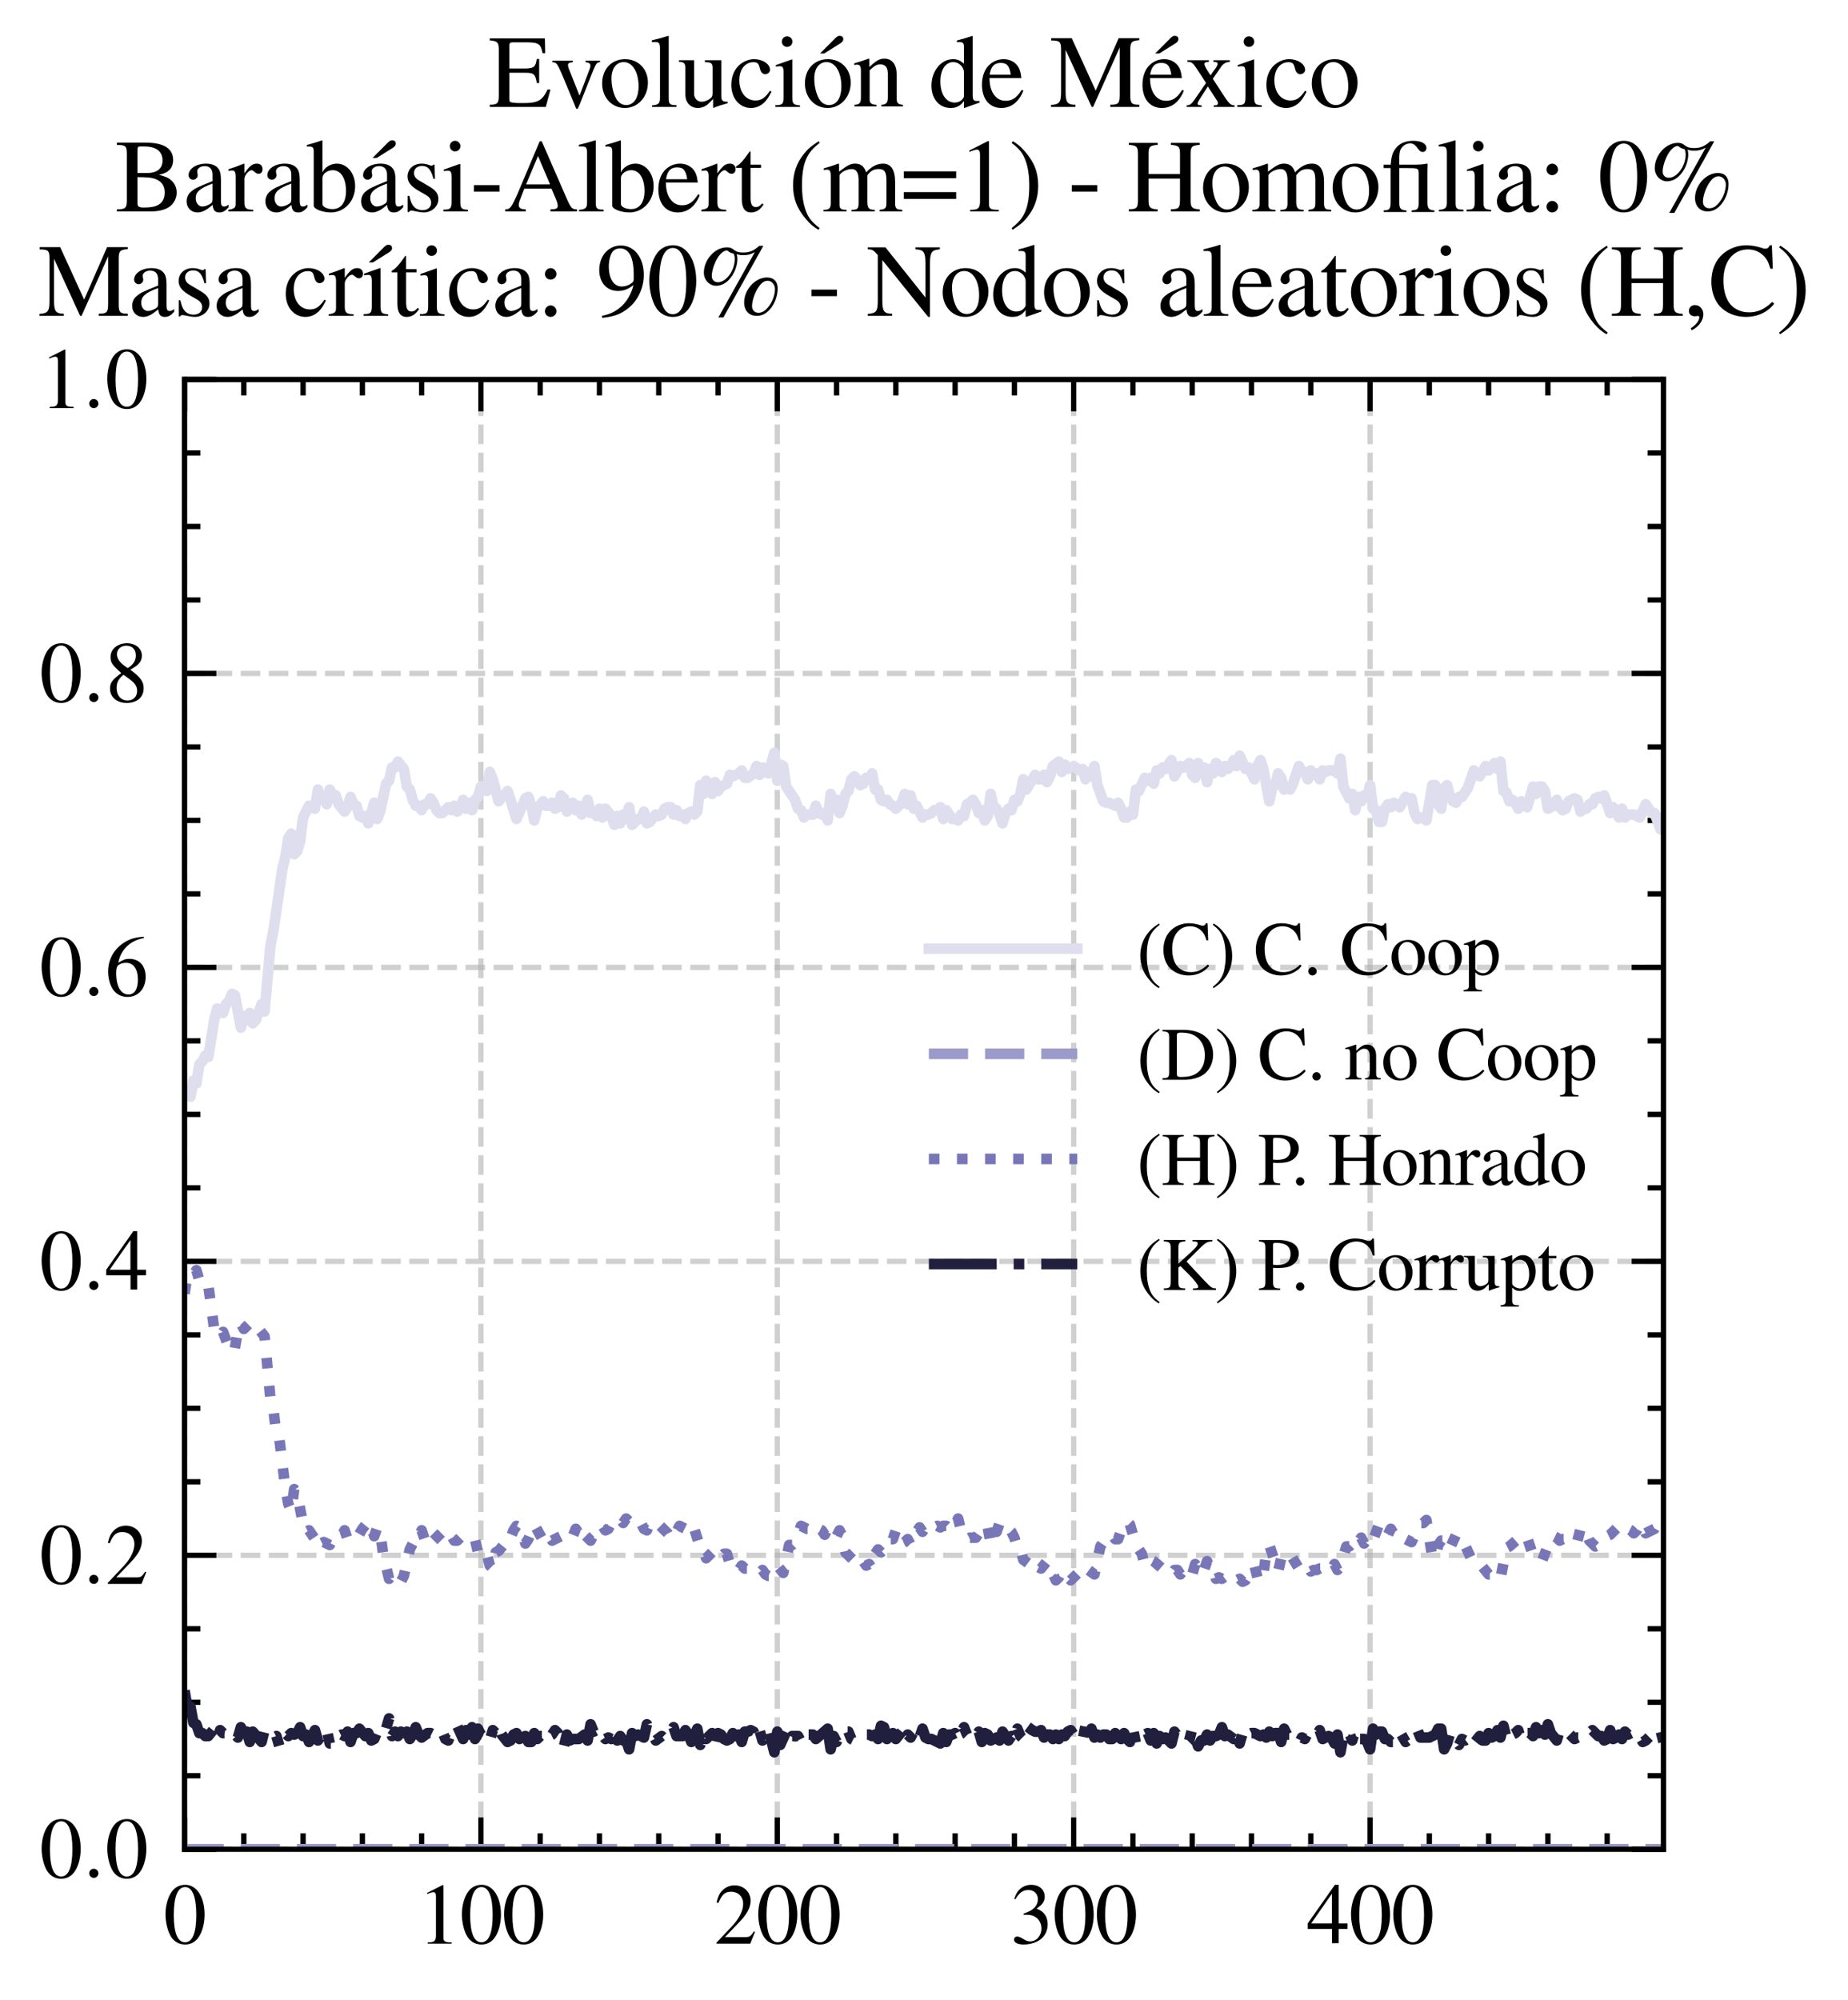 <?xml version="1.0" encoding="utf-8" standalone="no"?>
<!DOCTYPE svg PUBLIC "-//W3C//DTD SVG 1.1//EN"
  "http://www.w3.org/Graphics/SVG/1.1/DTD/svg11.dtd">
<svg xmlns:xlink="http://www.w3.org/1999/xlink" width="174.312pt" height="188.617pt" viewBox="0 0 174.312 188.617" xmlns="http://www.w3.org/2000/svg" version="1.1">
 <defs>
  <style type="text/css">*{stroke-linejoin: round; stroke-linecap: butt}</style>
 </defs>
 <g id="figure_1">
  <g id="patch_1">
   <path d="M 0 188.617 
L 174.312 188.617 
L 174.312 0 
L 0 0 
z
" style="fill: #ffffff"/>
  </g>
  <g id="axes_1">
   <g id="patch_2">
    <path d="M 17.406 174.388 
L 156.906 174.388 
L 156.906 35.788 
L 17.406 35.788 
z
" style="fill: #ffffff"/>
   </g>
   <g id="matplotlib.axis_1">
    <g id="xtick_1">
     <g id="line2d_1">
      <path d="M 17.406 174.388 
L 17.406 35.788 
" clip-path="url(#p911c2c3f49)" style="fill: none; stroke-dasharray: 1.85,0.8; stroke-dashoffset: 0; stroke: #b0b0b0; stroke-opacity: 0.6; stroke-width: 0.5"/>
     </g>
     <g id="line2d_2">
      <defs>
       <path id="m221dc8c42e" d="M 0 0 
L 0 -3 
" style="stroke: #000000; stroke-width: 0.5"/>
      </defs>
      <g>
       <use xlink:href="#m221dc8c42e" x="17.406" y="174.388" style="stroke: #000000; stroke-width: 0.5"/>
      </g>
     </g>
     <g id="line2d_3">
      <defs>
       <path id="m1bd0c2590a" d="M 0 0 
L 0 3 
" style="stroke: #000000; stroke-width: 0.5"/>
      </defs>
      <g>
       <use xlink:href="#m1bd0c2590a" x="17.406" y="35.788" style="stroke: #000000; stroke-width: 0.5"/>
      </g>
     </g>
     <g id="text_1">
      <!-- $\mathdefault{0}$ -->
      <g transform="translate(15.414 183.292) scale(0.08 -0.08)">
       <defs>
        <path id="NimbusRomNo9L-Regu-30" d="M 1626 4352 
C 1274 4352 1005 4244 768 4020 
C 397 3661 154 2925 154 2176 
C 154 1479 365 730 666 372 
C 902 90 1229 -64 1600 -64 
C 1926 -64 2202 45 2432 269 
C 2803 621 3046 1364 3046 2138 
C 3046 3450 2464 4352 1626 4352 
z
M 1606 4186 
C 2144 4186 2432 3463 2432 2125 
C 2432 788 2150 103 1600 103 
C 1050 103 768 788 768 2119 
C 768 3476 1056 4186 1606 4186 
z
" transform="scale(0.016)"/>
       </defs>
       <use xlink:href="#NimbusRomNo9L-Regu-30" transform="scale(0.996)"/>
      </g>
     </g>
    </g>
    <g id="xtick_2">
     <g id="line2d_4">
      <path d="M 45.362 174.388 
L 45.362 35.788 
" clip-path="url(#p911c2c3f49)" style="fill: none; stroke-dasharray: 1.85,0.8; stroke-dashoffset: 0; stroke: #b0b0b0; stroke-opacity: 0.6; stroke-width: 0.5"/>
     </g>
     <g id="line2d_5">
      <g>
       <use xlink:href="#m221dc8c42e" x="45.362" y="174.388" style="stroke: #000000; stroke-width: 0.5"/>
      </g>
     </g>
     <g id="line2d_6">
      <g>
       <use xlink:href="#m1bd0c2590a" x="45.362" y="35.788" style="stroke: #000000; stroke-width: 0.5"/>
      </g>
     </g>
     <g id="text_2">
      <!-- $\mathdefault{100}$ -->
      <g transform="translate(39.384 183.292) scale(0.08 -0.08)">
       <defs>
        <path id="NimbusRomNo9L-Regu-31" d="M 1862 4339 
L 710 3757 
L 710 3667 
C 787 3699 858 3725 883 3738 
C 998 3783 1107 3808 1171 3808 
C 1306 3808 1363 3711 1363 3505 
L 1363 592 
C 1363 379 1312 232 1210 173 
C 1114 116 1024 96 755 96 
L 755 0 
L 2522 0 
L 2522 96 
C 2016 96 1914 160 1914 470 
L 1914 4327 
L 1862 4339 
z
" transform="scale(0.016)"/>
       </defs>
       <use xlink:href="#NimbusRomNo9L-Regu-31" transform="scale(0.996)"/>
       <use xlink:href="#NimbusRomNo9L-Regu-30" transform="translate(49.813 0) scale(0.996)"/>
       <use xlink:href="#NimbusRomNo9L-Regu-30" transform="translate(99.626 0) scale(0.996)"/>
      </g>
     </g>
    </g>
    <g id="xtick_3">
     <g id="line2d_7">
      <path d="M 73.318 174.388 
L 73.318 35.788 
" clip-path="url(#p911c2c3f49)" style="fill: none; stroke-dasharray: 1.85,0.8; stroke-dashoffset: 0; stroke: #b0b0b0; stroke-opacity: 0.6; stroke-width: 0.5"/>
     </g>
     <g id="line2d_8">
      <g>
       <use xlink:href="#m221dc8c42e" x="73.318" y="174.388" style="stroke: #000000; stroke-width: 0.5"/>
      </g>
     </g>
     <g id="line2d_9">
      <g>
       <use xlink:href="#m1bd0c2590a" x="73.318" y="35.788" style="stroke: #000000; stroke-width: 0.5"/>
      </g>
     </g>
     <g id="text_3">
      <!-- $\mathdefault{200}$ -->
      <g transform="translate(67.34 183.292) scale(0.08 -0.08)">
       <defs>
        <path id="NimbusRomNo9L-Regu-32" d="M 3040 875 
L 2957 907 
C 2720 544 2637 486 2349 486 
L 819 486 
L 1894 1609 
C 2464 2202 2714 2687 2714 3185 
C 2714 3823 2195 4313 1530 4313 
C 1178 4313 845 4173 608 3918 
C 403 3700 307 3496 198 3043 
L 333 3011 
C 589 3636 819 3840 1261 3840 
C 1798 3840 2163 3476 2163 2940 
C 2163 2443 1869 1850 1331 1282 
L 192 77 
L 192 0 
L 2688 0 
L 3040 875 
z
" transform="scale(0.016)"/>
       </defs>
       <use xlink:href="#NimbusRomNo9L-Regu-32" transform="scale(0.996)"/>
       <use xlink:href="#NimbusRomNo9L-Regu-30" transform="translate(49.813 0) scale(0.996)"/>
       <use xlink:href="#NimbusRomNo9L-Regu-30" transform="translate(99.626 0) scale(0.996)"/>
      </g>
     </g>
    </g>
    <g id="xtick_4">
     <g id="line2d_10">
      <path d="M 101.274 174.388 
L 101.274 35.788 
" clip-path="url(#p911c2c3f49)" style="fill: none; stroke-dasharray: 1.85,0.8; stroke-dashoffset: 0; stroke: #b0b0b0; stroke-opacity: 0.6; stroke-width: 0.5"/>
     </g>
     <g id="line2d_11">
      <g>
       <use xlink:href="#m221dc8c42e" x="101.274" y="174.388" style="stroke: #000000; stroke-width: 0.5"/>
      </g>
     </g>
     <g id="line2d_12">
      <g>
       <use xlink:href="#m1bd0c2590a" x="101.274" y="35.788" style="stroke: #000000; stroke-width: 0.5"/>
      </g>
     </g>
     <g id="text_4">
      <!-- $\mathdefault{300}$ -->
      <g transform="translate(95.296 183.292) scale(0.08 -0.08)">
       <defs>
        <path id="NimbusRomNo9L-Regu-33" d="M 979 2138 
C 1357 2138 1504 2125 1658 2068 
C 2054 1927 2304 1562 2304 1120 
C 2304 583 1939 167 1466 167 
C 1293 167 1165 212 928 365 
C 736 480 627 525 518 525 
C 371 525 275 436 275 301 
C 275 77 550 -64 998 -64 
C 1491 -64 1997 103 2298 365 
C 2598 628 2765 999 2765 1428 
C 2765 1754 2662 2055 2477 2253 
C 2349 2394 2227 2471 1946 2592 
C 2387 2893 2547 3130 2547 3476 
C 2547 3994 2138 4352 1549 4352 
C 1229 4352 947 4244 717 4039 
C 525 3866 429 3699 288 3315 
L 384 3290 
C 646 3757 934 3968 1338 3968 
C 1754 3968 2042 3687 2042 3284 
C 2042 3053 1946 2823 1786 2663 
C 1594 2471 1414 2375 979 2221 
L 979 2138 
z
" transform="scale(0.016)"/>
       </defs>
       <use xlink:href="#NimbusRomNo9L-Regu-33" transform="scale(0.996)"/>
       <use xlink:href="#NimbusRomNo9L-Regu-30" transform="translate(49.813 0) scale(0.996)"/>
       <use xlink:href="#NimbusRomNo9L-Regu-30" transform="translate(99.626 0) scale(0.996)"/>
      </g>
     </g>
    </g>
    <g id="xtick_5">
     <g id="line2d_13">
      <path d="M 129.23 174.388 
L 129.23 35.788 
" clip-path="url(#p911c2c3f49)" style="fill: none; stroke-dasharray: 1.85,0.8; stroke-dashoffset: 0; stroke: #b0b0b0; stroke-opacity: 0.6; stroke-width: 0.5"/>
     </g>
     <g id="line2d_14">
      <g>
       <use xlink:href="#m221dc8c42e" x="129.23" y="174.388" style="stroke: #000000; stroke-width: 0.5"/>
      </g>
     </g>
     <g id="line2d_15">
      <g>
       <use xlink:href="#m1bd0c2590a" x="129.23" y="35.788" style="stroke: #000000; stroke-width: 0.5"/>
      </g>
     </g>
     <g id="text_5">
      <!-- $\mathdefault{400}$ -->
      <g transform="translate(123.252 183.292) scale(0.08 -0.08)">
       <defs>
        <path id="NimbusRomNo9L-Regu-34" d="M 3021 1497 
L 2368 1497 
L 2368 4352 
L 2086 4352 
L 77 1497 
L 77 1088 
L 1875 1088 
L 1875 32 
L 2368 32 
L 2368 1088 
L 3021 1088 
L 3021 1497 
z
M 1869 1497 
L 333 1497 
L 1869 3698 
L 1869 1497 
z
" transform="scale(0.016)"/>
       </defs>
       <use xlink:href="#NimbusRomNo9L-Regu-34" transform="scale(0.996)"/>
       <use xlink:href="#NimbusRomNo9L-Regu-30" transform="translate(49.813 0) scale(0.996)"/>
       <use xlink:href="#NimbusRomNo9L-Regu-30" transform="translate(99.626 0) scale(0.996)"/>
      </g>
     </g>
    </g>
    <g id="xtick_6">
     <g id="line2d_16">
      <defs>
       <path id="m3d2cb2b429" d="M 0 0 
L 0 -1.5 
" style="stroke: #000000; stroke-width: 0.5"/>
      </defs>
      <g>
       <use xlink:href="#m3d2cb2b429" x="22.997" y="174.388" style="stroke: #000000; stroke-width: 0.5"/>
      </g>
     </g>
     <g id="line2d_17">
      <defs>
       <path id="m34c2ae76ef" d="M 0 0 
L 0 1.5 
" style="stroke: #000000; stroke-width: 0.5"/>
      </defs>
      <g>
       <use xlink:href="#m34c2ae76ef" x="22.997" y="35.788" style="stroke: #000000; stroke-width: 0.5"/>
      </g>
     </g>
    </g>
    <g id="xtick_7">
     <g id="line2d_18">
      <g>
       <use xlink:href="#m3d2cb2b429" x="28.588" y="174.388" style="stroke: #000000; stroke-width: 0.5"/>
      </g>
     </g>
     <g id="line2d_19">
      <g>
       <use xlink:href="#m34c2ae76ef" x="28.588" y="35.788" style="stroke: #000000; stroke-width: 0.5"/>
      </g>
     </g>
    </g>
    <g id="xtick_8">
     <g id="line2d_20">
      <g>
       <use xlink:href="#m3d2cb2b429" x="34.18" y="174.388" style="stroke: #000000; stroke-width: 0.5"/>
      </g>
     </g>
     <g id="line2d_21">
      <g>
       <use xlink:href="#m34c2ae76ef" x="34.18" y="35.788" style="stroke: #000000; stroke-width: 0.5"/>
      </g>
     </g>
    </g>
    <g id="xtick_9">
     <g id="line2d_22">
      <g>
       <use xlink:href="#m3d2cb2b429" x="39.771" y="174.388" style="stroke: #000000; stroke-width: 0.5"/>
      </g>
     </g>
     <g id="line2d_23">
      <g>
       <use xlink:href="#m34c2ae76ef" x="39.771" y="35.788" style="stroke: #000000; stroke-width: 0.5"/>
      </g>
     </g>
    </g>
    <g id="xtick_10">
     <g id="line2d_24">
      <g>
       <use xlink:href="#m3d2cb2b429" x="50.953" y="174.388" style="stroke: #000000; stroke-width: 0.5"/>
      </g>
     </g>
     <g id="line2d_25">
      <g>
       <use xlink:href="#m34c2ae76ef" x="50.953" y="35.788" style="stroke: #000000; stroke-width: 0.5"/>
      </g>
     </g>
    </g>
    <g id="xtick_11">
     <g id="line2d_26">
      <g>
       <use xlink:href="#m3d2cb2b429" x="56.544" y="174.388" style="stroke: #000000; stroke-width: 0.5"/>
      </g>
     </g>
     <g id="line2d_27">
      <g>
       <use xlink:href="#m34c2ae76ef" x="56.544" y="35.788" style="stroke: #000000; stroke-width: 0.5"/>
      </g>
     </g>
    </g>
    <g id="xtick_12">
     <g id="line2d_28">
      <g>
       <use xlink:href="#m3d2cb2b429" x="62.136" y="174.388" style="stroke: #000000; stroke-width: 0.5"/>
      </g>
     </g>
     <g id="line2d_29">
      <g>
       <use xlink:href="#m34c2ae76ef" x="62.136" y="35.788" style="stroke: #000000; stroke-width: 0.5"/>
      </g>
     </g>
    </g>
    <g id="xtick_13">
     <g id="line2d_30">
      <g>
       <use xlink:href="#m3d2cb2b429" x="67.727" y="174.388" style="stroke: #000000; stroke-width: 0.5"/>
      </g>
     </g>
     <g id="line2d_31">
      <g>
       <use xlink:href="#m34c2ae76ef" x="67.727" y="35.788" style="stroke: #000000; stroke-width: 0.5"/>
      </g>
     </g>
    </g>
    <g id="xtick_14">
     <g id="line2d_32">
      <g>
       <use xlink:href="#m3d2cb2b429" x="78.909" y="174.388" style="stroke: #000000; stroke-width: 0.5"/>
      </g>
     </g>
     <g id="line2d_33">
      <g>
       <use xlink:href="#m34c2ae76ef" x="78.909" y="35.788" style="stroke: #000000; stroke-width: 0.5"/>
      </g>
     </g>
    </g>
    <g id="xtick_15">
     <g id="line2d_34">
      <g>
       <use xlink:href="#m3d2cb2b429" x="84.5" y="174.388" style="stroke: #000000; stroke-width: 0.5"/>
      </g>
     </g>
     <g id="line2d_35">
      <g>
       <use xlink:href="#m34c2ae76ef" x="84.5" y="35.788" style="stroke: #000000; stroke-width: 0.5"/>
      </g>
     </g>
    </g>
    <g id="xtick_16">
     <g id="line2d_36">
      <g>
       <use xlink:href="#m3d2cb2b429" x="90.091" y="174.388" style="stroke: #000000; stroke-width: 0.5"/>
      </g>
     </g>
     <g id="line2d_37">
      <g>
       <use xlink:href="#m34c2ae76ef" x="90.091" y="35.788" style="stroke: #000000; stroke-width: 0.5"/>
      </g>
     </g>
    </g>
    <g id="xtick_17">
     <g id="line2d_38">
      <g>
       <use xlink:href="#m3d2cb2b429" x="95.683" y="174.388" style="stroke: #000000; stroke-width: 0.5"/>
      </g>
     </g>
     <g id="line2d_39">
      <g>
       <use xlink:href="#m34c2ae76ef" x="95.683" y="35.788" style="stroke: #000000; stroke-width: 0.5"/>
      </g>
     </g>
    </g>
    <g id="xtick_18">
     <g id="line2d_40">
      <g>
       <use xlink:href="#m3d2cb2b429" x="106.865" y="174.388" style="stroke: #000000; stroke-width: 0.5"/>
      </g>
     </g>
     <g id="line2d_41">
      <g>
       <use xlink:href="#m34c2ae76ef" x="106.865" y="35.788" style="stroke: #000000; stroke-width: 0.5"/>
      </g>
     </g>
    </g>
    <g id="xtick_19">
     <g id="line2d_42">
      <g>
       <use xlink:href="#m3d2cb2b429" x="112.456" y="174.388" style="stroke: #000000; stroke-width: 0.5"/>
      </g>
     </g>
     <g id="line2d_43">
      <g>
       <use xlink:href="#m34c2ae76ef" x="112.456" y="35.788" style="stroke: #000000; stroke-width: 0.5"/>
      </g>
     </g>
    </g>
    <g id="xtick_20">
     <g id="line2d_44">
      <g>
       <use xlink:href="#m3d2cb2b429" x="118.047" y="174.388" style="stroke: #000000; stroke-width: 0.5"/>
      </g>
     </g>
     <g id="line2d_45">
      <g>
       <use xlink:href="#m34c2ae76ef" x="118.047" y="35.788" style="stroke: #000000; stroke-width: 0.5"/>
      </g>
     </g>
    </g>
    <g id="xtick_21">
     <g id="line2d_46">
      <g>
       <use xlink:href="#m3d2cb2b429" x="123.639" y="174.388" style="stroke: #000000; stroke-width: 0.5"/>
      </g>
     </g>
     <g id="line2d_47">
      <g>
       <use xlink:href="#m34c2ae76ef" x="123.639" y="35.788" style="stroke: #000000; stroke-width: 0.5"/>
      </g>
     </g>
    </g>
    <g id="xtick_22">
     <g id="line2d_48">
      <g>
       <use xlink:href="#m3d2cb2b429" x="134.821" y="174.388" style="stroke: #000000; stroke-width: 0.5"/>
      </g>
     </g>
     <g id="line2d_49">
      <g>
       <use xlink:href="#m34c2ae76ef" x="134.821" y="35.788" style="stroke: #000000; stroke-width: 0.5"/>
      </g>
     </g>
    </g>
    <g id="xtick_23">
     <g id="line2d_50">
      <g>
       <use xlink:href="#m3d2cb2b429" x="140.412" y="174.388" style="stroke: #000000; stroke-width: 0.5"/>
      </g>
     </g>
     <g id="line2d_51">
      <g>
       <use xlink:href="#m34c2ae76ef" x="140.412" y="35.788" style="stroke: #000000; stroke-width: 0.5"/>
      </g>
     </g>
    </g>
    <g id="xtick_24">
     <g id="line2d_52">
      <g>
       <use xlink:href="#m3d2cb2b429" x="146.003" y="174.388" style="stroke: #000000; stroke-width: 0.5"/>
      </g>
     </g>
     <g id="line2d_53">
      <g>
       <use xlink:href="#m34c2ae76ef" x="146.003" y="35.788" style="stroke: #000000; stroke-width: 0.5"/>
      </g>
     </g>
    </g>
    <g id="xtick_25">
     <g id="line2d_54">
      <g>
       <use xlink:href="#m3d2cb2b429" x="151.594" y="174.388" style="stroke: #000000; stroke-width: 0.5"/>
      </g>
     </g>
     <g id="line2d_55">
      <g>
       <use xlink:href="#m34c2ae76ef" x="151.594" y="35.788" style="stroke: #000000; stroke-width: 0.5"/>
      </g>
     </g>
    </g>
   </g>
   <g id="matplotlib.axis_2">
    <g id="ytick_1">
     <g id="line2d_56">
      <path d="M 17.406 174.388 
L 156.906 174.388 
" clip-path="url(#p911c2c3f49)" style="fill: none; stroke-dasharray: 1.85,0.8; stroke-dashoffset: 0; stroke: #b0b0b0; stroke-opacity: 0.6; stroke-width: 0.5"/>
     </g>
     <g id="line2d_57">
      <defs>
       <path id="m21e44ba540" d="M 0 0 
L 3 0 
" style="stroke: #000000; stroke-width: 0.5"/>
      </defs>
      <g>
       <use xlink:href="#m21e44ba540" x="17.406" y="174.388" style="stroke: #000000; stroke-width: 0.5"/>
      </g>
     </g>
     <g id="line2d_58">
      <defs>
       <path id="mc22656f53e" d="M 0 0 
L -3 0 
" style="stroke: #000000; stroke-width: 0.5"/>
      </defs>
      <g>
       <use xlink:href="#mc22656f53e" x="156.906" y="174.388" style="stroke: #000000; stroke-width: 0.5"/>
      </g>
     </g>
     <g id="text_6">
      <!-- $\mathdefault{0.0}$ -->
      <g transform="translate(3.728 177.09) scale(0.08 -0.08)">
       <defs>
        <path id="CMMI10-3a" d="M 1229 338 
C 1229 522 1075 675 890 675 
C 704 675 550 522 550 338 
C 550 153 704 0 890 0 
C 1075 0 1229 153 1229 338 
z
" transform="scale(0.016)"/>
       </defs>
       <use xlink:href="#NimbusRomNo9L-Regu-30" transform="scale(0.996)"/>
       <use xlink:href="#CMMI10-3a" transform="translate(49.813 0) scale(0.996)"/>
       <use xlink:href="#NimbusRomNo9L-Regu-30" transform="translate(77.409 0) scale(0.996)"/>
      </g>
     </g>
    </g>
    <g id="ytick_2">
     <g id="line2d_59">
      <path d="M 17.406 146.668 
L 156.906 146.668 
" clip-path="url(#p911c2c3f49)" style="fill: none; stroke-dasharray: 1.85,0.8; stroke-dashoffset: 0; stroke: #b0b0b0; stroke-opacity: 0.6; stroke-width: 0.5"/>
     </g>
     <g id="line2d_60">
      <g>
       <use xlink:href="#m21e44ba540" x="17.406" y="146.668" style="stroke: #000000; stroke-width: 0.5"/>
      </g>
     </g>
     <g id="line2d_61">
      <g>
       <use xlink:href="#mc22656f53e" x="156.906" y="146.668" style="stroke: #000000; stroke-width: 0.5"/>
      </g>
     </g>
     <g id="text_7">
      <!-- $\mathdefault{0.2}$ -->
      <g transform="translate(3.728 149.37) scale(0.08 -0.08)">
       <use xlink:href="#NimbusRomNo9L-Regu-30" transform="scale(0.996)"/>
       <use xlink:href="#CMMI10-3a" transform="translate(49.813 0) scale(0.996)"/>
       <use xlink:href="#NimbusRomNo9L-Regu-32" transform="translate(77.409 0) scale(0.996)"/>
      </g>
     </g>
    </g>
    <g id="ytick_3">
     <g id="line2d_62">
      <path d="M 17.406 118.948 
L 156.906 118.948 
" clip-path="url(#p911c2c3f49)" style="fill: none; stroke-dasharray: 1.85,0.8; stroke-dashoffset: 0; stroke: #b0b0b0; stroke-opacity: 0.6; stroke-width: 0.5"/>
     </g>
     <g id="line2d_63">
      <g>
       <use xlink:href="#m21e44ba540" x="17.406" y="118.948" style="stroke: #000000; stroke-width: 0.5"/>
      </g>
     </g>
     <g id="line2d_64">
      <g>
       <use xlink:href="#mc22656f53e" x="156.906" y="118.948" style="stroke: #000000; stroke-width: 0.5"/>
      </g>
     </g>
     <g id="text_8">
      <!-- $\mathdefault{0.4}$ -->
      <g transform="translate(3.728 121.65) scale(0.08 -0.08)">
       <use xlink:href="#NimbusRomNo9L-Regu-30" transform="scale(0.996)"/>
       <use xlink:href="#CMMI10-3a" transform="translate(49.813 0) scale(0.996)"/>
       <use xlink:href="#NimbusRomNo9L-Regu-34" transform="translate(77.409 0) scale(0.996)"/>
      </g>
     </g>
    </g>
    <g id="ytick_4">
     <g id="line2d_65">
      <path d="M 17.406 91.228 
L 156.906 91.228 
" clip-path="url(#p911c2c3f49)" style="fill: none; stroke-dasharray: 1.85,0.8; stroke-dashoffset: 0; stroke: #b0b0b0; stroke-opacity: 0.6; stroke-width: 0.5"/>
     </g>
     <g id="line2d_66">
      <g>
       <use xlink:href="#m21e44ba540" x="17.406" y="91.228" style="stroke: #000000; stroke-width: 0.5"/>
      </g>
     </g>
     <g id="line2d_67">
      <g>
       <use xlink:href="#mc22656f53e" x="156.906" y="91.228" style="stroke: #000000; stroke-width: 0.5"/>
      </g>
     </g>
     <g id="text_9">
      <!-- $\mathdefault{0.6}$ -->
      <g transform="translate(3.728 93.93) scale(0.08 -0.08)">
       <defs>
        <path id="NimbusRomNo9L-Regu-36" d="M 2854 4391 
C 2125 4327 1754 4205 1286 3879 
C 595 3386 218 2656 218 1802 
C 218 1248 390 688 666 370 
C 909 89 1254 -64 1651 -64 
C 2445 -64 2995 541 2995 1421 
C 2995 2236 2528 2752 1792 2752 
C 1510 2752 1376 2707 973 2464 
C 1146 3431 1862 4122 2867 4288 
L 2854 4391 
z
M 1549 2458 
C 2099 2458 2419 2000 2419 1204 
C 2419 504 2170 116 1722 116 
C 1158 116 813 714 813 1700 
C 813 2025 864 2203 992 2299 
C 1126 2400 1325 2458 1549 2458 
z
" transform="scale(0.016)"/>
       </defs>
       <use xlink:href="#NimbusRomNo9L-Regu-30" transform="scale(0.996)"/>
       <use xlink:href="#CMMI10-3a" transform="translate(49.813 0) scale(0.996)"/>
       <use xlink:href="#NimbusRomNo9L-Regu-36" transform="translate(77.409 0) scale(0.996)"/>
      </g>
     </g>
    </g>
    <g id="ytick_5">
     <g id="line2d_68">
      <path d="M 17.406 63.508 
L 156.906 63.508 
" clip-path="url(#p911c2c3f49)" style="fill: none; stroke-dasharray: 1.85,0.8; stroke-dashoffset: 0; stroke: #b0b0b0; stroke-opacity: 0.6; stroke-width: 0.5"/>
     </g>
     <g id="line2d_69">
      <g>
       <use xlink:href="#m21e44ba540" x="17.406" y="63.508" style="stroke: #000000; stroke-width: 0.5"/>
      </g>
     </g>
     <g id="line2d_70">
      <g>
       <use xlink:href="#mc22656f53e" x="156.906" y="63.508" style="stroke: #000000; stroke-width: 0.5"/>
      </g>
     </g>
     <g id="text_10">
      <!-- $\mathdefault{0.8}$ -->
      <g transform="translate(3.728 66.21) scale(0.08 -0.08)">
       <defs>
        <path id="NimbusRomNo9L-Regu-38" d="M 1856 2400 
C 2490 2740 2714 3008 2714 3444 
C 2714 3968 2253 4352 1613 4352 
C 915 4352 397 3924 397 3341 
C 397 2925 518 2740 1190 2151 
C 499 1626 358 1428 358 992 
C 358 372 864 -64 1587 -64 
C 2355 -64 2848 359 2848 1018 
C 2848 1511 2630 1824 1856 2400 
z
M 1741 1741 
C 2208 1408 2362 1178 2362 820 
C 2362 404 2074 116 1658 116 
C 1171 116 845 487 845 1044 
C 845 1453 986 1722 1357 2023 
L 1741 1741 
z
M 1670 2516 
C 1101 2887 870 3181 870 3540 
C 870 3911 1158 4173 1562 4173 
C 1997 4173 2272 3892 2272 3450 
C 2272 3085 2093 2797 1728 2554 
C 1696 2535 1696 2535 1670 2516 
z
" transform="scale(0.016)"/>
       </defs>
       <use xlink:href="#NimbusRomNo9L-Regu-30" transform="scale(0.996)"/>
       <use xlink:href="#CMMI10-3a" transform="translate(49.813 0) scale(0.996)"/>
       <use xlink:href="#NimbusRomNo9L-Regu-38" transform="translate(77.409 0) scale(0.996)"/>
      </g>
     </g>
    </g>
    <g id="ytick_6">
     <g id="line2d_71">
      <path d="M 17.406 35.788 
L 156.906 35.788 
" clip-path="url(#p911c2c3f49)" style="fill: none; stroke-dasharray: 1.85,0.8; stroke-dashoffset: 0; stroke: #b0b0b0; stroke-opacity: 0.6; stroke-width: 0.5"/>
     </g>
     <g id="line2d_72">
      <g>
       <use xlink:href="#m21e44ba540" x="17.406" y="35.788" style="stroke: #000000; stroke-width: 0.5"/>
      </g>
     </g>
     <g id="line2d_73">
      <g>
       <use xlink:href="#mc22656f53e" x="156.906" y="35.788" style="stroke: #000000; stroke-width: 0.5"/>
      </g>
     </g>
     <g id="text_11">
      <!-- $\mathdefault{1.0}$ -->
      <g transform="translate(3.728 38.49) scale(0.08 -0.08)">
       <use xlink:href="#NimbusRomNo9L-Regu-31" transform="scale(0.996)"/>
       <use xlink:href="#CMMI10-3a" transform="translate(49.813 0) scale(0.996)"/>
       <use xlink:href="#NimbusRomNo9L-Regu-30" transform="translate(77.409 0) scale(0.996)"/>
      </g>
     </g>
    </g>
    <g id="ytick_7">
     <g id="line2d_74">
      <defs>
       <path id="m98da846518" d="M 0 0 
L 1.5 0 
" style="stroke: #000000; stroke-width: 0.5"/>
      </defs>
      <g>
       <use xlink:href="#m98da846518" x="17.406" y="167.458" style="stroke: #000000; stroke-width: 0.5"/>
      </g>
     </g>
     <g id="line2d_75">
      <defs>
       <path id="m10408684a5" d="M 0 0 
L -1.5 0 
" style="stroke: #000000; stroke-width: 0.5"/>
      </defs>
      <g>
       <use xlink:href="#m10408684a5" x="156.906" y="167.458" style="stroke: #000000; stroke-width: 0.5"/>
      </g>
     </g>
    </g>
    <g id="ytick_8">
     <g id="line2d_76">
      <g>
       <use xlink:href="#m98da846518" x="17.406" y="160.528" style="stroke: #000000; stroke-width: 0.5"/>
      </g>
     </g>
     <g id="line2d_77">
      <g>
       <use xlink:href="#m10408684a5" x="156.906" y="160.528" style="stroke: #000000; stroke-width: 0.5"/>
      </g>
     </g>
    </g>
    <g id="ytick_9">
     <g id="line2d_78">
      <g>
       <use xlink:href="#m98da846518" x="17.406" y="153.598" style="stroke: #000000; stroke-width: 0.5"/>
      </g>
     </g>
     <g id="line2d_79">
      <g>
       <use xlink:href="#m10408684a5" x="156.906" y="153.598" style="stroke: #000000; stroke-width: 0.5"/>
      </g>
     </g>
    </g>
    <g id="ytick_10">
     <g id="line2d_80">
      <g>
       <use xlink:href="#m98da846518" x="17.406" y="139.738" style="stroke: #000000; stroke-width: 0.5"/>
      </g>
     </g>
     <g id="line2d_81">
      <g>
       <use xlink:href="#m10408684a5" x="156.906" y="139.738" style="stroke: #000000; stroke-width: 0.5"/>
      </g>
     </g>
    </g>
    <g id="ytick_11">
     <g id="line2d_82">
      <g>
       <use xlink:href="#m98da846518" x="17.406" y="132.808" style="stroke: #000000; stroke-width: 0.5"/>
      </g>
     </g>
     <g id="line2d_83">
      <g>
       <use xlink:href="#m10408684a5" x="156.906" y="132.808" style="stroke: #000000; stroke-width: 0.5"/>
      </g>
     </g>
    </g>
    <g id="ytick_12">
     <g id="line2d_84">
      <g>
       <use xlink:href="#m98da846518" x="17.406" y="125.878" style="stroke: #000000; stroke-width: 0.5"/>
      </g>
     </g>
     <g id="line2d_85">
      <g>
       <use xlink:href="#m10408684a5" x="156.906" y="125.878" style="stroke: #000000; stroke-width: 0.5"/>
      </g>
     </g>
    </g>
    <g id="ytick_13">
     <g id="line2d_86">
      <g>
       <use xlink:href="#m98da846518" x="17.406" y="112.018" style="stroke: #000000; stroke-width: 0.5"/>
      </g>
     </g>
     <g id="line2d_87">
      <g>
       <use xlink:href="#m10408684a5" x="156.906" y="112.018" style="stroke: #000000; stroke-width: 0.5"/>
      </g>
     </g>
    </g>
    <g id="ytick_14">
     <g id="line2d_88">
      <g>
       <use xlink:href="#m98da846518" x="17.406" y="105.088" style="stroke: #000000; stroke-width: 0.5"/>
      </g>
     </g>
     <g id="line2d_89">
      <g>
       <use xlink:href="#m10408684a5" x="156.906" y="105.088" style="stroke: #000000; stroke-width: 0.5"/>
      </g>
     </g>
    </g>
    <g id="ytick_15">
     <g id="line2d_90">
      <g>
       <use xlink:href="#m98da846518" x="17.406" y="98.158" style="stroke: #000000; stroke-width: 0.5"/>
      </g>
     </g>
     <g id="line2d_91">
      <g>
       <use xlink:href="#m10408684a5" x="156.906" y="98.158" style="stroke: #000000; stroke-width: 0.5"/>
      </g>
     </g>
    </g>
    <g id="ytick_16">
     <g id="line2d_92">
      <g>
       <use xlink:href="#m98da846518" x="17.406" y="84.298" style="stroke: #000000; stroke-width: 0.5"/>
      </g>
     </g>
     <g id="line2d_93">
      <g>
       <use xlink:href="#m10408684a5" x="156.906" y="84.298" style="stroke: #000000; stroke-width: 0.5"/>
      </g>
     </g>
    </g>
    <g id="ytick_17">
     <g id="line2d_94">
      <g>
       <use xlink:href="#m98da846518" x="17.406" y="77.368" style="stroke: #000000; stroke-width: 0.5"/>
      </g>
     </g>
     <g id="line2d_95">
      <g>
       <use xlink:href="#m10408684a5" x="156.906" y="77.368" style="stroke: #000000; stroke-width: 0.5"/>
      </g>
     </g>
    </g>
    <g id="ytick_18">
     <g id="line2d_96">
      <g>
       <use xlink:href="#m98da846518" x="17.406" y="70.438" style="stroke: #000000; stroke-width: 0.5"/>
      </g>
     </g>
     <g id="line2d_97">
      <g>
       <use xlink:href="#m10408684a5" x="156.906" y="70.438" style="stroke: #000000; stroke-width: 0.5"/>
      </g>
     </g>
    </g>
    <g id="ytick_19">
     <g id="line2d_98">
      <g>
       <use xlink:href="#m98da846518" x="17.406" y="56.578" style="stroke: #000000; stroke-width: 0.5"/>
      </g>
     </g>
     <g id="line2d_99">
      <g>
       <use xlink:href="#m10408684a5" x="156.906" y="56.578" style="stroke: #000000; stroke-width: 0.5"/>
      </g>
     </g>
    </g>
    <g id="ytick_20">
     <g id="line2d_100">
      <g>
       <use xlink:href="#m98da846518" x="17.406" y="49.648" style="stroke: #000000; stroke-width: 0.5"/>
      </g>
     </g>
     <g id="line2d_101">
      <g>
       <use xlink:href="#m10408684a5" x="156.906" y="49.648" style="stroke: #000000; stroke-width: 0.5"/>
      </g>
     </g>
    </g>
    <g id="ytick_21">
     <g id="line2d_102">
      <g>
       <use xlink:href="#m98da846518" x="17.406" y="42.718" style="stroke: #000000; stroke-width: 0.5"/>
      </g>
     </g>
     <g id="line2d_103">
      <g>
       <use xlink:href="#m10408684a5" x="156.906" y="42.718" style="stroke: #000000; stroke-width: 0.5"/>
      </g>
     </g>
    </g>
   </g>
   <g id="line2d_104">
    <path d="M 17.406 103.148 
L 17.965 103.425 
L 18.245 101.9 
L 18.524 102.177 
L 18.804 100.376 
L 19.083 100.098 
L 19.363 99.544 
L 19.643 99.683 
L 20.202 96.218 
L 20.481 95.109 
L 21.04 95.525 
L 21.32 94.693 
L 21.599 94.416 
L 21.879 93.723 
L 22.159 93.861 
L 22.718 96.911 
L 22.997 95.802 
L 23.277 96.218 
L 23.556 95.525 
L 23.836 96.495 
L 24.116 96.218 
L 24.675 94.693 
L 24.954 95.386 
L 25.513 89.149 
L 25.793 87.763 
L 26.632 81.942 
L 26.911 80.833 
L 27.191 79.031 
L 27.47 78.615 
L 27.75 80.556 
L 28.029 80.279 
L 28.309 79.308 
L 28.588 77.091 
L 29.148 75.982 
L 29.707 76.259 
L 29.986 74.457 
L 30.266 75.289 
L 30.545 75.289 
L 30.825 75.843 
L 31.104 74.457 
L 31.384 75.012 
L 31.664 75.012 
L 31.943 75.843 
L 32.502 76.536 
L 32.782 76.121 
L 33.061 75.15 
L 33.341 75.843 
L 33.621 75.982 
L 33.9 76.952 
L 34.18 77.091 
L 34.459 76.952 
L 34.739 77.645 
L 35.298 75.705 
L 35.577 77.229 
L 35.857 76.536 
L 36.416 73.903 
L 36.696 73.626 
L 36.975 72.378 
L 37.255 72.378 
L 37.534 71.824 
L 38.093 72.517 
L 38.373 74.18 
L 38.653 74.457 
L 38.932 75.428 
L 39.212 75.982 
L 39.491 75.982 
L 39.771 76.398 
L 40.05 75.843 
L 40.33 75.843 
L 40.609 75.289 
L 40.889 75.705 
L 41.169 76.398 
L 41.448 76.675 
L 41.728 76.675 
L 42.287 76.121 
L 42.566 76.398 
L 42.846 75.982 
L 43.126 76.536 
L 43.405 76.259 
L 43.685 75.428 
L 43.964 76.259 
L 44.244 75.705 
L 44.523 76.398 
L 44.803 75.428 
L 45.082 75.15 
L 45.362 74.18 
L 45.642 74.319 
L 45.921 74.596 
L 46.201 72.794 
L 46.48 73.487 
L 47.039 75.566 
L 47.319 75.15 
L 47.598 75.012 
L 47.878 74.596 
L 48.717 77.229 
L 49.555 75.289 
L 49.835 75.15 
L 50.115 75.982 
L 50.394 77.368 
L 50.674 76.259 
L 51.233 75.566 
L 51.512 75.982 
L 51.792 75.982 
L 52.071 75.705 
L 52.351 76.259 
L 52.631 76.121 
L 52.91 75.012 
L 53.19 75.289 
L 53.469 76.536 
L 53.749 75.982 
L 54.028 75.705 
L 54.308 76.398 
L 54.587 75.982 
L 54.867 76.814 
L 55.147 76.259 
L 55.426 75.428 
L 55.706 76.675 
L 55.985 76.536 
L 56.265 76.952 
L 56.544 76.259 
L 56.824 77.091 
L 57.103 76.259 
L 57.663 76.952 
L 57.942 77.784 
L 58.222 76.952 
L 58.501 77.645 
L 58.781 76.814 
L 59.06 77.229 
L 59.34 76.121 
L 59.62 77.784 
L 60.179 77.229 
L 60.458 77.229 
L 60.738 76.536 
L 61.017 77.645 
L 61.297 77.507 
L 61.856 76.814 
L 62.136 76.952 
L 62.415 76.814 
L 62.695 76.259 
L 62.974 76.121 
L 63.254 76.121 
L 63.533 76.814 
L 63.813 76.398 
L 64.092 76.952 
L 64.372 76.814 
L 64.652 77.229 
L 64.931 76.675 
L 65.211 76.536 
L 65.49 76.814 
L 65.77 76.536 
L 66.049 74.042 
L 66.329 74.873 
L 66.608 73.626 
L 67.168 74.873 
L 67.447 73.764 
L 67.727 74.596 
L 68.006 74.18 
L 68.565 73.903 
L 68.845 73.071 
L 69.125 73.21 
L 69.684 72.933 
L 69.963 72.656 
L 70.243 73.349 
L 70.522 73.349 
L 71.081 72.933 
L 71.361 72.24 
L 71.641 73.071 
L 71.92 72.378 
L 72.2 72.794 
L 72.479 72.933 
L 73.038 70.992 
L 73.318 73.626 
L 73.597 72.101 
L 73.877 72.24 
L 74.157 74.18 
L 74.995 75.428 
L 75.275 76.259 
L 75.554 76.398 
L 75.834 77.091 
L 76.114 76.814 
L 76.673 76.814 
L 76.952 75.982 
L 77.232 76.675 
L 77.511 76.814 
L 77.791 76.675 
L 78.07 77.368 
L 78.35 74.873 
L 78.63 75.843 
L 78.909 75.428 
L 79.189 76.675 
L 79.468 75.982 
L 79.748 74.873 
L 80.027 74.596 
L 80.307 73.487 
L 80.586 73.21 
L 80.866 73.487 
L 81.146 74.042 
L 81.425 73.903 
L 81.705 73.349 
L 81.984 73.487 
L 82.264 72.933 
L 82.543 74.457 
L 82.823 74.457 
L 83.102 75.428 
L 83.382 75.566 
L 83.662 75.428 
L 83.941 75.843 
L 84.221 75.982 
L 84.5 76.259 
L 85.059 75.705 
L 85.339 74.873 
L 85.619 75.843 
L 85.898 75.012 
L 86.178 76.259 
L 86.457 75.982 
L 87.016 77.091 
L 87.296 76.814 
L 87.575 76.814 
L 87.855 76.675 
L 88.135 76.398 
L 88.414 76.398 
L 88.694 76.121 
L 88.973 77.229 
L 89.253 76.398 
L 89.812 77.229 
L 90.091 77.229 
L 90.371 77.368 
L 90.651 76.814 
L 90.93 76.952 
L 91.21 75.843 
L 91.489 75.705 
L 91.769 75.428 
L 92.048 75.843 
L 92.328 76.675 
L 92.607 76.398 
L 92.887 77.368 
L 93.167 76.952 
L 93.446 74.873 
L 93.726 76.121 
L 94.005 76.259 
L 94.285 76.814 
L 94.564 77.645 
L 94.844 76.675 
L 95.124 76.259 
L 95.403 76.398 
L 95.683 75.428 
L 95.962 75.566 
L 96.242 74.873 
L 96.521 73.487 
L 96.801 74.457 
L 97.64 73.071 
L 97.919 73.487 
L 98.199 73.487 
L 98.478 73.071 
L 98.758 73.764 
L 99.037 73.21 
L 99.317 72.24 
L 99.876 71.824 
L 100.156 72.794 
L 100.435 72.101 
L 100.715 72.517 
L 101.274 72.24 
L 101.833 72.656 
L 102.112 72.517 
L 102.392 73.487 
L 102.672 72.794 
L 102.951 73.21 
L 103.231 72.24 
L 103.51 74.042 
L 104.069 75.566 
L 104.349 75.705 
L 104.629 75.705 
L 105.188 75.982 
L 105.467 75.705 
L 105.747 76.259 
L 106.026 77.091 
L 106.306 77.091 
L 106.585 76.536 
L 106.865 76.814 
L 107.145 74.457 
L 107.424 74.596 
L 107.983 73.349 
L 108.263 73.626 
L 108.542 73.349 
L 108.822 73.903 
L 109.101 72.656 
L 109.381 72.933 
L 109.661 72.378 
L 109.94 72.517 
L 110.499 71.685 
L 110.779 73.21 
L 111.338 72.24 
L 111.618 72.378 
L 111.897 72.24 
L 112.177 71.963 
L 112.456 73.071 
L 112.736 73.349 
L 113.015 71.963 
L 113.295 72.933 
L 113.574 72.378 
L 113.854 73.764 
L 114.134 72.517 
L 114.413 72.933 
L 114.693 71.963 
L 114.972 72.24 
L 115.252 72.794 
L 115.531 72.24 
L 115.811 72.517 
L 116.09 72.24 
L 116.37 71.685 
L 116.65 72.24 
L 116.929 71.27 
L 117.488 72.517 
L 117.768 72.378 
L 118.327 73.487 
L 118.606 72.24 
L 118.886 71.685 
L 119.166 72.517 
L 119.725 75.566 
L 120.004 74.319 
L 120.284 74.042 
L 120.563 72.933 
L 120.843 73.349 
L 121.123 74.457 
L 121.402 74.319 
L 121.682 74.457 
L 121.961 73.903 
L 122.52 72.24 
L 122.8 72.794 
L 123.079 72.794 
L 123.359 73.487 
L 123.639 72.656 
L 123.918 73.071 
L 124.198 72.933 
L 124.477 73.487 
L 124.757 72.656 
L 125.036 72.794 
L 125.316 72.656 
L 125.875 72.656 
L 126.155 72.933 
L 126.434 71.547 
L 126.714 74.18 
L 127.273 75.289 
L 127.552 74.873 
L 127.832 76.398 
L 128.111 75.15 
L 128.391 75.566 
L 128.671 75.012 
L 128.95 75.15 
L 129.23 74.042 
L 129.509 76.259 
L 129.789 76.398 
L 130.068 77.507 
L 130.348 77.507 
L 130.628 76.259 
L 130.907 75.843 
L 131.187 76.121 
L 131.466 75.705 
L 132.025 76.121 
L 132.584 75.15 
L 132.864 75.289 
L 133.144 75.289 
L 133.423 76.675 
L 133.703 77.229 
L 133.982 77.091 
L 134.262 77.091 
L 134.541 77.368 
L 135.1 74.042 
L 135.38 74.042 
L 135.66 75.843 
L 135.939 76.259 
L 136.219 74.319 
L 136.498 74.042 
L 136.778 75.15 
L 137.057 75.566 
L 137.337 75.705 
L 137.617 75.15 
L 137.896 75.15 
L 138.455 74.319 
L 139.014 72.656 
L 139.573 73.21 
L 140.133 72.24 
L 140.412 72.656 
L 140.971 71.963 
L 141.251 72.517 
L 141.53 71.824 
L 141.81 74.596 
L 142.089 74.735 
L 142.369 75.566 
L 142.649 75.428 
L 142.928 75.705 
L 143.208 76.259 
L 143.487 75.566 
L 144.046 76.121 
L 144.605 74.18 
L 144.885 74.873 
L 145.165 74.18 
L 145.444 74.18 
L 145.724 74.596 
L 146.003 76.259 
L 146.562 75.982 
L 146.842 75.428 
L 147.122 76.121 
L 147.401 76.398 
L 147.681 76.259 
L 147.96 75.566 
L 148.519 75.289 
L 148.799 75.428 
L 149.078 76.536 
L 149.358 76.259 
L 149.638 76.259 
L 149.917 75.843 
L 150.197 75.843 
L 150.476 75.289 
L 150.756 75.15 
L 151.035 75.289 
L 151.315 75.012 
L 151.874 76.675 
L 152.154 76.121 
L 152.713 77.091 
L 152.992 76.259 
L 153.272 77.091 
L 153.551 76.814 
L 154.11 76.814 
L 154.67 77.091 
L 155.229 75.843 
L 155.788 76.675 
L 156.067 76.675 
L 156.627 78.2 
L 156.906 77.229 
L 156.906 77.229 
" clip-path="url(#p911c2c3f49)" style="fill: none; stroke: #dedeee; stroke-linecap: square"/>
   </g>
   <g id="line2d_105">
    <path d="M 17.406 174.388 
L 156.906 174.388 
L 156.906 174.388 
" clip-path="url(#p911c2c3f49)" style="fill: none; stroke-dasharray: 3.7,1.6; stroke-dashoffset: 0; stroke: #9b9aca"/>
   </g>
   <g id="line2d_106">
    <path d="M 17.406 121.997 
L 17.686 120.195 
L 18.245 120.195 
L 18.524 119.78 
L 18.804 120.75 
L 19.363 121.304 
L 19.643 121.166 
L 20.202 125.324 
L 20.481 125.462 
L 20.761 126.017 
L 21.04 125.601 
L 21.599 127.125 
L 21.879 127.541 
L 22.159 127.125 
L 22.438 125.462 
L 22.718 124.769 
L 22.997 125.324 
L 23.556 124.769 
L 24.116 124.769 
L 24.395 125.324 
L 24.954 126.017 
L 25.513 131.976 
L 25.793 132.947 
L 26.072 135.303 
L 26.352 135.719 
L 26.911 140.292 
L 27.191 141.817 
L 27.47 142.51 
L 27.75 140.431 
L 28.029 140.847 
L 28.588 143.757 
L 28.868 144.45 
L 29.148 144.312 
L 29.707 145.143 
L 29.986 145.975 
L 30.266 145.559 
L 30.545 145.421 
L 31.104 145.698 
L 31.384 145.143 
L 31.664 145.005 
L 31.943 145.005 
L 32.223 144.866 
L 32.502 144.312 
L 32.782 145.143 
L 33.061 145.143 
L 33.341 145.282 
L 33.621 145.143 
L 34.18 144.173 
L 34.739 143.48 
L 35.018 143.896 
L 35.298 144.866 
L 35.577 144.035 
L 35.857 144.45 
L 36.137 146.529 
L 36.696 148.886 
L 36.975 148.47 
L 37.255 148.886 
L 37.814 149.163 
L 38.093 148.608 
L 38.653 146.114 
L 38.932 145.559 
L 39.212 145.698 
L 39.771 144.312 
L 40.05 145.143 
L 40.33 145.282 
L 40.609 145.836 
L 40.889 145.282 
L 42.007 144.173 
L 42.287 144.312 
L 42.846 145.282 
L 43.126 145.282 
L 43.405 145.005 
L 43.685 145.143 
L 43.964 145.143 
L 44.244 145.282 
L 44.523 145.282 
L 44.803 145.143 
L 45.082 146.391 
L 45.362 146.807 
L 45.642 146.529 
L 45.921 146.529 
L 46.201 147.638 
L 46.48 147.915 
L 46.76 146.391 
L 47.039 146.252 
L 47.598 145.559 
L 47.878 145.698 
L 48.437 144.312 
L 48.717 143.896 
L 48.996 144.035 
L 49.276 144.589 
L 49.555 145.559 
L 49.835 145.143 
L 50.394 143.757 
L 51.233 145.282 
L 51.512 145.421 
L 51.792 144.866 
L 52.071 145.282 
L 52.91 144.866 
L 53.469 144.45 
L 53.749 144.45 
L 54.028 144.866 
L 54.308 144.173 
L 54.587 144.589 
L 54.867 144.035 
L 55.147 144.728 
L 55.706 145.282 
L 55.985 144.728 
L 56.265 144.45 
L 56.544 144.45 
L 56.824 143.896 
L 57.103 144.312 
L 57.383 144.173 
L 57.663 143.619 
L 57.942 143.619 
L 58.222 143.48 
L 58.501 143.203 
L 58.781 143.619 
L 59.06 143.203 
L 59.34 143.48 
L 59.62 143.342 
L 59.899 143.342 
L 60.179 143.757 
L 60.458 143.619 
L 60.738 144.173 
L 61.017 144.312 
L 61.297 143.619 
L 61.576 143.757 
L 61.856 143.619 
L 62.136 143.757 
L 62.974 144.589 
L 63.254 145.143 
L 63.813 144.45 
L 64.092 143.896 
L 64.931 144.312 
L 65.211 143.757 
L 65.49 144.173 
L 66.049 145.975 
L 66.329 146.252 
L 66.608 146.945 
L 67.447 146.114 
L 68.006 146.807 
L 68.286 146.529 
L 68.565 146.529 
L 68.845 147.5 
L 69.125 147.915 
L 69.404 147.777 
L 69.684 148.054 
L 69.963 147.638 
L 70.243 147.915 
L 70.522 147.915 
L 70.802 148.331 
L 71.641 148.331 
L 71.92 148.054 
L 72.2 148.47 
L 72.479 148.608 
L 72.759 148.608 
L 73.038 148.331 
L 73.318 147.638 
L 73.877 148.331 
L 74.436 145.698 
L 74.716 145.698 
L 74.995 145.421 
L 75.554 143.896 
L 76.114 144.173 
L 76.673 144.173 
L 76.952 144.589 
L 77.232 144.173 
L 77.511 144.312 
L 77.791 144.728 
L 78.07 144.173 
L 78.35 144.728 
L 78.63 145.005 
L 78.909 144.866 
L 79.189 144.312 
L 79.468 144.866 
L 79.748 146.391 
L 80.586 147.222 
L 80.866 147.222 
L 81.146 146.807 
L 81.705 147.638 
L 81.984 147.5 
L 82.264 147.915 
L 82.543 146.529 
L 82.823 146.114 
L 83.102 146.391 
L 83.382 146.114 
L 83.662 145.143 
L 84.221 145.143 
L 84.5 144.312 
L 85.059 145.559 
L 85.339 145.421 
L 85.619 145.143 
L 85.898 145.698 
L 86.457 144.45 
L 86.737 144.035 
L 87.016 144.45 
L 87.296 143.896 
L 87.575 143.757 
L 88.135 144.035 
L 88.414 143.896 
L 88.694 144.035 
L 88.973 143.896 
L 89.253 143.896 
L 89.532 144.173 
L 89.812 143.757 
L 90.091 143.896 
L 90.371 143.203 
L 90.651 144.312 
L 91.21 145.143 
L 91.489 145.005 
L 92.048 145.005 
L 92.328 144.589 
L 92.607 143.896 
L 92.887 143.757 
L 93.167 144.035 
L 93.446 145.559 
L 93.726 144.45 
L 94.005 144.45 
L 94.285 143.619 
L 94.564 143.619 
L 94.844 144.173 
L 95.124 144.173 
L 95.403 144.45 
L 95.683 145.005 
L 95.962 145.975 
L 96.242 145.975 
L 96.521 147.084 
L 97.08 147.5 
L 97.36 147.638 
L 97.64 148.193 
L 97.919 147.777 
L 98.199 147.915 
L 98.758 147.222 
L 99.596 149.024 
L 99.876 148.747 
L 100.156 148.193 
L 100.435 148.747 
L 100.715 148.747 
L 100.994 149.024 
L 102.112 147.915 
L 102.392 148.331 
L 102.672 148.054 
L 103.231 148.47 
L 103.79 145.836 
L 104.069 145.421 
L 104.349 145.282 
L 104.629 144.866 
L 104.908 144.728 
L 105.188 145.143 
L 105.467 145.143 
L 105.747 144.312 
L 106.026 144.035 
L 106.306 143.48 
L 106.585 143.757 
L 107.145 145.698 
L 107.704 146.529 
L 107.983 147.638 
L 108.263 147.5 
L 108.542 147.084 
L 108.822 147.222 
L 109.94 148.193 
L 110.499 148.47 
L 110.779 148.054 
L 111.058 148.054 
L 111.338 148.47 
L 111.618 148.054 
L 111.897 147.915 
L 112.177 148.47 
L 112.456 148.47 
L 112.736 147.5 
L 113.015 147.915 
L 113.295 147.5 
L 113.574 148.054 
L 113.854 147.222 
L 114.134 147.915 
L 114.413 147.915 
L 114.693 148.886 
L 114.972 148.747 
L 115.252 148.886 
L 115.811 148.47 
L 116.09 148.47 
L 116.37 148.886 
L 116.65 149.024 
L 116.929 148.886 
L 117.209 149.163 
L 117.488 149.024 
L 118.327 147.638 
L 118.606 148.747 
L 118.886 149.163 
L 119.166 148.47 
L 119.445 146.391 
L 119.725 145.698 
L 120.563 148.193 
L 120.843 146.945 
L 121.123 147.084 
L 121.402 146.668 
L 121.682 146.529 
L 122.52 147.915 
L 122.8 147.915 
L 123.359 147.638 
L 123.639 148.193 
L 123.918 148.054 
L 124.198 148.054 
L 124.477 147.915 
L 125.036 147.915 
L 125.316 148.193 
L 125.595 148.054 
L 125.875 147.5 
L 126.155 148.054 
L 126.434 147.777 
L 126.993 145.836 
L 127.273 145.836 
L 127.552 145.559 
L 127.832 145.005 
L 128.111 145.421 
L 128.391 145.005 
L 128.671 145.559 
L 128.95 145.143 
L 129.23 145.559 
L 129.509 145.282 
L 130.068 143.757 
L 130.348 143.757 
L 130.907 144.728 
L 131.187 144.173 
L 131.746 145.143 
L 132.025 145.143 
L 132.305 145.282 
L 132.584 145.143 
L 133.144 145.421 
L 133.982 143.619 
L 134.262 143.619 
L 134.541 143.342 
L 135.1 146.807 
L 135.38 146.945 
L 135.66 145.698 
L 135.939 145.282 
L 136.219 145.282 
L 136.498 146.114 
L 136.778 145.975 
L 137.337 144.728 
L 137.617 144.866 
L 137.896 145.421 
L 138.176 145.698 
L 139.014 147.5 
L 139.294 147.638 
L 139.573 147.638 
L 139.853 147.777 
L 140.412 148.47 
L 140.692 148.47 
L 140.971 148.886 
L 141.53 148.886 
L 142.089 145.975 
L 142.369 145.836 
L 143.487 144.866 
L 143.767 144.728 
L 144.046 145.005 
L 144.605 146.668 
L 145.165 146.945 
L 145.444 147.222 
L 146.283 145.005 
L 146.562 144.866 
L 146.842 145.005 
L 147.122 145.282 
L 147.401 145.143 
L 147.681 145.143 
L 147.96 145.559 
L 148.24 145.559 
L 148.519 145.282 
L 148.799 145.282 
L 149.078 144.173 
L 149.358 144.728 
L 149.638 144.589 
L 149.917 145.282 
L 150.476 145.836 
L 151.315 145.421 
L 151.594 144.866 
L 151.874 144.728 
L 152.713 143.896 
L 152.992 144.312 
L 153.272 144.173 
L 153.551 144.173 
L 153.831 144.312 
L 154.11 144.589 
L 154.39 144.312 
L 154.67 143.757 
L 154.949 143.757 
L 155.229 144.589 
L 156.067 144.173 
L 156.627 143.203 
L 156.906 143.064 
L 156.906 143.064 
" clip-path="url(#p911c2c3f49)" style="fill: none; stroke-dasharray: 1,1.65; stroke-dashoffset: 0; stroke: #7976b8"/>
   </g>
   <g id="line2d_107">
    <path d="M 17.406 159.419 
L 17.686 161.082 
L 17.965 160.944 
L 18.245 162.468 
L 18.524 162.607 
L 18.804 163.439 
L 19.083 163.439 
L 19.363 163.716 
L 19.643 163.716 
L 20.202 163.023 
L 20.481 163.993 
L 20.761 163.161 
L 21.04 163.439 
L 21.32 163.439 
L 21.599 163.023 
L 22.438 163.854 
L 22.718 162.884 
L 22.997 163.439 
L 23.277 163.3 
L 23.556 164.27 
L 23.836 163.3 
L 24.675 164.27 
L 24.954 163.161 
L 25.513 163.439 
L 25.793 163.854 
L 26.072 163.716 
L 26.352 164.686 
L 26.632 164.27 
L 26.911 163.439 
L 27.191 163.716 
L 27.47 163.439 
L 27.75 163.577 
L 28.029 163.439 
L 28.309 162.884 
L 28.588 163.716 
L 28.868 163.577 
L 29.148 164.27 
L 29.707 163.161 
L 29.986 164.132 
L 30.266 163.716 
L 30.545 163.854 
L 30.825 163.161 
L 31.104 164.409 
L 31.384 164.409 
L 31.664 164.547 
L 31.943 163.716 
L 32.223 163.577 
L 32.502 163.716 
L 32.782 163.3 
L 33.061 164.27 
L 33.341 163.439 
L 33.621 163.439 
L 33.9 163.023 
L 34.459 163.716 
L 34.739 163.439 
L 35.018 164.132 
L 35.298 163.993 
L 35.577 163.3 
L 35.857 163.577 
L 36.137 163.023 
L 36.416 163.023 
L 36.696 162.053 
L 36.975 163.716 
L 37.255 163.3 
L 37.534 163.716 
L 37.814 163.3 
L 38.093 163.439 
L 38.373 163.3 
L 38.653 163.993 
L 38.932 163.577 
L 39.212 162.884 
L 39.491 163.577 
L 39.771 163.854 
L 40.33 163.439 
L 40.609 163.439 
L 40.889 163.577 
L 41.169 163.161 
L 41.448 163.161 
L 41.728 163.3 
L 42.007 163.993 
L 42.287 164.132 
L 42.566 163.3 
L 42.846 163.3 
L 43.126 162.746 
L 43.685 163.993 
L 43.964 163.161 
L 44.244 163.577 
L 44.523 162.884 
L 44.803 163.993 
L 45.082 163.023 
L 45.362 163.577 
L 45.642 163.716 
L 45.921 163.439 
L 46.201 164.132 
L 46.48 163.161 
L 46.76 163.439 
L 47.039 162.746 
L 47.319 163.577 
L 47.878 164.27 
L 48.158 164.132 
L 48.437 163.577 
L 48.717 163.439 
L 48.996 163.993 
L 49.555 163.716 
L 49.835 164.27 
L 50.115 164.27 
L 50.394 163.439 
L 50.674 163.993 
L 50.953 163.716 
L 51.233 163.716 
L 51.512 163.161 
L 51.792 163.716 
L 52.071 163.577 
L 52.351 163.161 
L 52.631 163.439 
L 52.91 164.686 
L 53.19 164.686 
L 53.469 163.577 
L 53.749 164.132 
L 54.028 163.993 
L 54.587 163.993 
L 55.147 163.577 
L 55.426 164.132 
L 55.706 162.607 
L 55.985 163.3 
L 56.265 163.161 
L 56.544 163.854 
L 56.824 163.577 
L 57.103 163.993 
L 57.383 163.854 
L 57.663 163.993 
L 57.942 163.161 
L 58.222 164.132 
L 58.501 163.716 
L 58.781 164.132 
L 59.06 164.132 
L 59.34 164.963 
L 59.62 163.439 
L 59.899 163.716 
L 60.179 163.577 
L 60.738 163.854 
L 61.017 162.607 
L 61.297 163.439 
L 61.576 163.577 
L 61.856 164.132 
L 62.415 163.716 
L 62.695 163.993 
L 62.974 163.854 
L 63.533 162.884 
L 63.813 163.716 
L 64.372 163.716 
L 64.652 163.161 
L 64.931 163.577 
L 65.211 164.27 
L 65.77 163.023 
L 66.049 164.547 
L 66.329 163.439 
L 66.608 163.993 
L 67.168 163.439 
L 67.447 164.686 
L 67.727 163.439 
L 68.006 163.577 
L 68.286 163.993 
L 68.565 164.132 
L 68.845 163.993 
L 69.125 163.439 
L 69.404 163.716 
L 69.684 163.577 
L 69.963 164.27 
L 70.243 163.3 
L 70.522 163.3 
L 70.802 163.161 
L 71.081 163.3 
L 71.361 163.993 
L 71.641 163.161 
L 71.92 164.132 
L 72.2 163.3 
L 72.479 163.023 
L 73.038 165.24 
L 73.318 163.3 
L 73.597 164.547 
L 74.157 163.3 
L 74.436 164.27 
L 74.716 163.716 
L 75.275 163.716 
L 75.554 164.27 
L 75.834 163.439 
L 76.114 163.577 
L 76.673 163.577 
L 76.952 163.993 
L 78.07 163.023 
L 78.35 164.963 
L 78.63 163.716 
L 78.909 164.27 
L 79.189 163.577 
L 79.468 163.716 
L 79.748 163.3 
L 80.027 163.3 
L 80.307 163.993 
L 80.586 164.132 
L 81.425 163.439 
L 81.705 163.577 
L 81.984 163.577 
L 82.264 163.716 
L 82.543 163.577 
L 82.823 163.993 
L 83.102 162.746 
L 83.382 162.884 
L 83.662 163.993 
L 83.941 163.577 
L 84.221 163.439 
L 84.5 163.993 
L 85.059 163.3 
L 85.339 164.27 
L 85.619 163.577 
L 85.898 163.854 
L 86.178 163.3 
L 86.457 164.132 
L 86.737 163.854 
L 87.016 163.023 
L 87.296 163.854 
L 87.575 163.993 
L 87.855 163.993 
L 88.694 164.409 
L 88.973 163.439 
L 89.253 164.27 
L 89.532 163.577 
L 89.812 163.577 
L 90.091 163.439 
L 90.371 163.993 
L 90.93 162.884 
L 91.21 163.577 
L 91.769 164.132 
L 92.328 163.3 
L 92.607 164.27 
L 92.887 163.439 
L 93.167 163.577 
L 93.446 164.132 
L 94.005 163.854 
L 94.285 164.132 
L 94.564 163.3 
L 95.124 164.132 
L 95.403 163.716 
L 95.683 164.132 
L 95.962 163.023 
L 96.242 163.716 
L 96.521 163.993 
L 96.801 162.746 
L 97.36 163.161 
L 97.64 163.3 
L 97.919 163.3 
L 98.199 163.161 
L 98.478 163.854 
L 98.758 163.577 
L 99.037 163.577 
L 99.317 163.993 
L 99.596 163.577 
L 99.876 163.993 
L 100.156 163.577 
L 100.435 163.716 
L 100.715 163.3 
L 100.994 163.161 
L 101.274 163.577 
L 101.833 163.577 
L 102.112 164.132 
L 102.392 162.746 
L 102.672 163.716 
L 102.951 163.023 
L 103.231 163.854 
L 103.51 163.577 
L 103.79 163.854 
L 104.069 163.577 
L 104.349 163.577 
L 104.629 163.993 
L 104.908 163.993 
L 105.188 163.439 
L 105.747 163.993 
L 106.026 163.439 
L 106.306 163.993 
L 106.585 164.27 
L 106.865 163.023 
L 107.145 164.409 
L 107.424 163.854 
L 107.704 163.993 
L 107.983 163.577 
L 108.263 163.439 
L 108.542 164.132 
L 108.822 163.439 
L 109.101 164.409 
L 109.381 163.716 
L 109.661 163.993 
L 109.94 163.854 
L 110.499 164.409 
L 110.779 163.3 
L 111.058 163.716 
L 111.338 163.854 
L 111.897 164.409 
L 112.177 164.132 
L 112.456 163.023 
L 113.015 164.686 
L 113.295 164.132 
L 113.574 164.132 
L 113.854 163.577 
L 114.134 164.132 
L 114.413 163.716 
L 114.693 163.716 
L 114.972 163.577 
L 115.252 162.884 
L 115.531 163.716 
L 115.811 163.577 
L 116.37 163.993 
L 116.65 163.3 
L 116.929 164.409 
L 117.209 163.439 
L 117.488 163.023 
L 117.768 163.577 
L 118.047 163.439 
L 118.327 163.439 
L 118.886 163.716 
L 119.166 163.577 
L 119.445 163.854 
L 119.725 163.3 
L 120.004 163.716 
L 120.284 163.439 
L 120.563 163.439 
L 120.843 164.27 
L 121.123 163.023 
L 121.402 163.577 
L 121.682 163.577 
L 121.961 163.716 
L 122.52 164.409 
L 122.8 163.854 
L 123.079 163.993 
L 123.359 163.439 
L 123.639 163.716 
L 123.918 163.439 
L 124.198 163.577 
L 124.477 163.161 
L 124.757 163.993 
L 125.316 163.716 
L 125.595 163.854 
L 125.875 164.409 
L 126.155 163.577 
L 126.434 165.24 
L 126.714 163.716 
L 126.993 163.993 
L 127.273 163.439 
L 127.552 164.132 
L 127.832 163.161 
L 128.111 163.993 
L 128.671 163.993 
L 128.95 164.27 
L 129.23 164.963 
L 129.509 163.023 
L 129.789 163.577 
L 130.068 163.3 
L 130.348 163.3 
L 130.628 163.993 
L 130.907 163.993 
L 131.187 164.27 
L 131.466 164.27 
L 131.746 163.439 
L 132.025 163.3 
L 132.584 164.27 
L 133.144 163.854 
L 133.423 163.161 
L 133.703 163.161 
L 133.982 163.854 
L 134.821 163.854 
L 135.38 163.577 
L 135.66 163.023 
L 135.939 163.023 
L 136.219 164.963 
L 136.498 164.409 
L 136.778 163.439 
L 137.337 164.132 
L 137.617 164.547 
L 137.896 163.993 
L 138.176 164.132 
L 138.735 163.716 
L 139.014 164.409 
L 139.573 163.716 
L 139.853 164.132 
L 140.133 164.132 
L 140.412 163.439 
L 140.692 163.854 
L 140.971 163.716 
L 141.251 163.161 
L 141.53 163.854 
L 141.81 162.746 
L 142.089 163.854 
L 142.369 163.161 
L 142.649 163.577 
L 142.928 163.439 
L 143.208 163.161 
L 143.487 164.132 
L 143.767 163.993 
L 144.046 163.439 
L 144.326 163.439 
L 144.605 163.716 
L 144.885 162.884 
L 145.165 163.439 
L 145.444 163.161 
L 145.724 163.577 
L 146.003 162.607 
L 146.283 163.439 
L 146.842 164.132 
L 147.122 163.161 
L 147.401 163.023 
L 147.681 163.161 
L 148.519 163.993 
L 148.799 163.854 
L 149.078 163.854 
L 149.358 163.577 
L 149.638 163.716 
L 150.197 163.161 
L 150.756 163.716 
L 151.035 163.716 
L 151.315 164.132 
L 151.594 163.993 
L 151.874 163.161 
L 152.154 163.993 
L 152.433 163.854 
L 152.713 163.577 
L 152.992 163.993 
L 153.272 163.3 
L 153.551 163.577 
L 153.831 163.439 
L 154.11 163.161 
L 154.39 163.3 
L 154.949 164.27 
L 155.229 164.132 
L 155.788 163.577 
L 156.067 163.716 
L 156.627 163.161 
L 156.906 164.27 
L 156.906 164.27 
" clip-path="url(#p911c2c3f49)" style="fill: none; stroke-dasharray: 6.4,1.6,1,1.6; stroke-dashoffset: 0; stroke: #201f3d"/>
   </g>
   <g id="patch_3">
    <path d="M 17.406 174.388 
L 17.406 35.788 
" style="fill: none; stroke: #000000; stroke-width: 0.5; stroke-linejoin: miter; stroke-linecap: square"/>
   </g>
   <g id="patch_4">
    <path d="M 156.906 174.388 
L 156.906 35.788 
" style="fill: none; stroke: #000000; stroke-width: 0.5; stroke-linejoin: miter; stroke-linecap: square"/>
   </g>
   <g id="patch_5">
    <path d="M 17.406 174.388 
L 156.906 174.388 
" style="fill: none; stroke: #000000; stroke-width: 0.5; stroke-linejoin: miter; stroke-linecap: square"/>
   </g>
   <g id="patch_6">
    <path d="M 17.406 35.788 
L 156.906 35.788 
" style="fill: none; stroke: #000000; stroke-width: 0.5; stroke-linejoin: miter; stroke-linecap: square"/>
   </g>
   <g id="text_12">
    <!-- Evolución de México -->
    <g transform="translate(46.078 10.084) scale(0.096 -0.096)">
     <defs>
      <path id="NimbusRomNo9L-Regu-45" d="M 3821 1078 
L 3642 1078 
C 3322 389 3046 237 2131 237 
L 1958 237 
C 1645 237 1376 269 1331 315 
C 1299 334 1286 404 1286 514 
L 1286 2106 
L 2272 2106 
C 2797 2106 2893 2020 2976 1472 
L 3123 1472 
L 3123 2957 
L 2976 2957 
C 2931 2703 2906 2610 2835 2523 
C 2752 2417 2573 2368 2272 2368 
L 1286 2368 
L 1286 3766 
C 1286 3943 1325 3981 1498 3981 
L 2362 3981 
C 3085 3981 3226 3886 3334 3314 
L 3494 3314 
L 3475 4224 
L 77 4224 
L 77 4102 
C 550 4064 634 3974 634 3525 
L 634 679 
C 634 230 544 134 77 134 
L 77 0 
L 3533 0 
L 3821 1078 
z
" transform="scale(0.016)"/>
      <path id="NimbusRomNo9L-Regu-76" d="M 3053 2854 
L 2163 2854 
L 2163 2758 
C 2368 2739 2464 2675 2464 2552 
C 2464 2488 2451 2424 2426 2359 
L 1792 695 
L 1139 2340 
C 1101 2431 1082 2520 1082 2578 
C 1082 2694 1152 2739 1376 2758 
L 1376 2854 
L 122 2854 
L 122 2752 
C 365 2752 410 2688 704 2024 
L 1472 175 
C 1485 137 1504 91 1523 40 
C 1562 -76 1600 -128 1638 -128 
C 1677 -128 1722 -44 1818 193 
L 2637 2257 
C 2822 2694 2861 2739 3053 2758 
L 3053 2854 
z
" transform="scale(0.016)"/>
      <path id="NimbusRomNo9L-Regu-6f" d="M 1600 2944 
C 768 2944 186 2330 186 1446 
C 186 582 781 -64 1587 -64 
C 2394 -64 3008 614 3008 1498 
C 3008 2336 2419 2944 1600 2944 
z
M 1517 2765 
C 2054 2765 2432 2150 2432 1274 
C 2432 550 2144 115 1664 115 
C 1414 115 1178 269 1043 525 
C 864 858 762 1306 762 1760 
C 762 2368 1062 2765 1517 2765 
z
" transform="scale(0.016)"/>
      <path id="NimbusRomNo9L-Regu-6c" d="M 122 4000 
L 160 4000 
C 230 4000 307 4000 358 4000 
C 563 4000 627 3910 627 3610 
L 627 557 
C 627 211 538 128 134 96 
L 134 0 
L 1645 0 
L 1645 109 
C 1242 109 1165 173 1165 528 
L 1165 4371 
L 1139 4384 
C 806 4275 563 4211 122 4103 
L 122 4000 
z
" transform="scale(0.016)"/>
      <path id="NimbusRomNo9L-Regu-75" d="M 3066 320 
L 3034 320 
C 2739 320 2669 390 2669 685 
L 2669 2880 
L 1658 2880 
L 1658 2758 
C 2054 2758 2131 2694 2131 2375 
L 2131 875 
C 2131 697 2099 607 2010 537 
C 1837 397 1638 320 1446 320 
C 1197 320 992 537 992 805 
L 992 2880 
L 58 2880 
L 58 2778 
C 365 2778 454 2682 454 2387 
L 454 770 
C 454 263 762 -64 1229 -64 
C 1466 -64 1715 38 1888 211 
L 2163 486 
L 2163 -45 
L 2189 -58 
C 2509 70 2739 141 3066 230 
L 3066 320 
z
" transform="scale(0.016)"/>
      <path id="NimbusRomNo9L-Regu-63" d="M 2547 998 
C 2240 550 2010 397 1645 397 
C 1062 397 653 909 653 1645 
C 653 2304 1005 2758 1523 2758 
C 1754 2758 1837 2688 1901 2451 
L 1939 2310 
C 1990 2131 2106 2016 2240 2016 
C 2406 2016 2547 2138 2547 2285 
C 2547 2643 2099 2944 1562 2944 
C 1248 2944 922 2816 659 2586 
C 339 2304 160 1869 160 1363 
C 160 531 666 -64 1376 -64 
C 1664 -64 1920 38 2150 237 
C 2323 390 2445 563 2637 941 
L 2547 998 
z
" transform="scale(0.016)"/>
      <path id="NimbusRomNo9L-Regu-69" d="M 1120 2929 
L 128 2579 
L 128 2484 
L 179 2490 
C 256 2502 339 2509 397 2509 
C 550 2509 608 2406 608 2125 
L 608 640 
C 608 179 544 109 102 109 
L 102 0 
L 1619 0 
L 1619 96 
C 1197 128 1146 191 1146 650 
L 1146 2910 
L 1120 2929 
z
M 819 4352 
C 646 4352 499 4205 499 4026 
C 499 3847 640 3699 819 3699 
C 1005 3699 1152 3840 1152 4026 
C 1152 4205 1005 4352 819 4352 
z
" transform="scale(0.016)"/>
      <path id="NimbusRomNo9L-Regu-b4" d="M 851 3264 
L 1837 3882 
C 1971 3964 2029 4047 2029 4148 
C 2029 4275 1946 4352 1805 4352 
C 1709 4352 1651 4320 1536 4206 
L 595 3264 
L 851 3264 
z
" transform="scale(0.016)"/>
      <path id="NimbusRomNo9L-Regu-6e" d="M 102 2579 
C 141 2598 205 2605 275 2605 
C 454 2605 512 2509 512 2195 
L 512 608 
C 512 243 442 154 115 128 
L 115 32 
L 1472 32 
L 1472 128 
C 1146 154 1050 230 1050 461 
L 1050 2259 
C 1357 2547 1498 2624 1709 2624 
C 2022 2624 2176 2426 2176 2003 
L 2176 666 
C 2176 262 2093 154 1773 128 
L 1773 32 
L 3104 32 
L 3104 128 
C 2790 160 2714 237 2714 550 
L 2714 2016 
C 2714 2618 2432 2976 1958 2976 
C 1664 2976 1466 2867 1030 2458 
L 1030 2963 
L 986 2976 
C 672 2861 454 2790 102 2688 
L 102 2579 
z
" transform="scale(0.016)"/>
      <path id="NimbusRomNo9L-Regu-64" d="M 2202 -64 
L 3142 269 
L 3142 365 
C 3027 365 3014 365 2995 365 
C 2765 365 2714 435 2714 731 
L 2714 4364 
L 2682 4377 
C 2374 4268 2150 4204 1741 4096 
L 1741 3994 
C 1792 4000 1830 4000 1882 4000 
C 2118 4000 2176 3936 2176 3672 
L 2176 2669 
C 1933 2874 1760 2944 1504 2944 
C 768 2944 173 2221 173 1312 
C 173 493 653 -64 1357 -64 
C 1715 -64 1958 64 2176 365 
L 2176 -45 
L 2202 -64 
z
M 2176 653 
C 2176 608 2131 531 2067 461 
C 1952 333 1792 269 1606 269 
C 1075 269 723 781 723 1568 
C 723 2291 1037 2765 1523 2765 
C 1862 2765 2176 2464 2176 2125 
L 2176 653 
z
" transform="scale(0.016)"/>
      <path id="NimbusRomNo9L-Regu-65" d="M 2611 1053 
C 2304 564 2029 378 1619 378 
C 1254 378 979 564 794 930 
C 678 1174 634 1386 621 1779 
L 2592 1779 
C 2541 2193 2477 2377 2317 2581 
C 2125 2811 1830 2944 1498 2944 
C 1178 2944 877 2829 634 2611 
C 333 2349 160 1894 160 1370 
C 160 486 621 -64 1357 -64 
C 1965 -64 2445 315 2714 1008 
L 2611 1053 
z
M 634 1984 
C 704 2479 922 2714 1312 2714 
C 1702 2714 1856 2535 1939 1984 
L 634 1984 
z
" transform="scale(0.016)"/>
      <path id="NimbusRomNo9L-Regu-4d" d="M 4314 3667 
L 4314 751 
C 4314 217 4237 134 3731 134 
L 3731 0 
L 5523 0 
L 5523 134 
C 5056 134 4966 223 4966 681 
L 4966 3536 
C 4966 3993 5050 4077 5523 4115 
L 5523 4237 
L 4250 4237 
L 2835 1004 
L 1357 4237 
L 90 4237 
L 90 4096 
C 614 4096 698 4019 698 3550 
L 698 943 
C 698 282 608 159 77 121 
L 77 0 
L 1581 0 
L 1581 134 
C 1088 134 979 282 979 931 
L 979 3520 
L 2586 0 
L 2675 0 
L 4314 3667 
z
" transform="scale(0.016)"/>
      <path id="NimbusRomNo9L-Regu-78" d="M 1779 0 
L 3066 0 
L 3066 96 
C 2867 96 2739 198 2541 480 
L 1722 1735 
L 2253 2502 
C 2374 2675 2566 2778 2771 2778 
L 2771 2880 
L 1760 2880 
L 1760 2778 
C 1952 2778 2016 2740 2016 2649 
C 2016 2571 1939 2430 1779 2229 
C 1747 2191 1670 2075 1587 1946 
L 1498 2074 
C 1318 2342 1203 2560 1203 2643 
C 1203 2733 1286 2778 1478 2778 
L 1478 2880 
L 154 2880 
L 154 2778 
L 211 2778 
C 403 2778 506 2695 704 2396 
L 1306 1479 
L 576 422 
C 384 160 320 115 109 96 
L 109 0 
L 1037 0 
L 1037 96 
C 858 96 781 128 781 211 
C 781 250 826 346 909 474 
L 1414 1261 
L 1997 365 
C 2022 326 2035 288 2035 250 
C 2035 123 1990 96 1779 96 
L 1779 0 
z
" transform="scale(0.016)"/>
     </defs>
     <use xlink:href="#NimbusRomNo9L-Regu-45" transform="scale(0.996)"/>
     <use xlink:href="#NimbusRomNo9L-Regu-76" transform="translate(60.872 0) scale(0.996)"/>
     <use xlink:href="#NimbusRomNo9L-Regu-6f" transform="translate(108.693 0) scale(0.996)"/>
     <use xlink:href="#NimbusRomNo9L-Regu-6c" transform="translate(158.506 0) scale(0.996)"/>
     <use xlink:href="#NimbusRomNo9L-Regu-75" transform="translate(186.201 0) scale(0.996)"/>
     <use xlink:href="#NimbusRomNo9L-Regu-63" transform="translate(236.014 0) scale(0.996)"/>
     <use xlink:href="#NimbusRomNo9L-Regu-69" transform="translate(280.248 0) scale(0.996)"/>
     <use xlink:href="#NimbusRomNo9L-Regu-b4" transform="translate(316.262 0.498) scale(0.996)"/>
     <use xlink:href="#NimbusRomNo9L-Regu-6f" transform="translate(307.943 0) scale(0.996)"/>
     <use xlink:href="#NimbusRomNo9L-Regu-6e" transform="translate(357.756 0) scale(0.996)"/>
     <use xlink:href="#NimbusRomNo9L-Regu-64" transform="translate(432.476 0) scale(0.996)"/>
     <use xlink:href="#NimbusRomNo9L-Regu-65" transform="translate(482.289 0) scale(0.996)"/>
     <use xlink:href="#NimbusRomNo9L-Regu-4d" transform="translate(551.429 0) scale(0.996)"/>
     <use xlink:href="#NimbusRomNo9L-Regu-b4" transform="translate(645.526 0.498) scale(0.996)"/>
     <use xlink:href="#NimbusRomNo9L-Regu-65" transform="translate(639.996 0) scale(0.996)"/>
     <use xlink:href="#NimbusRomNo9L-Regu-78" transform="translate(684.23 0) scale(0.996)"/>
     <use xlink:href="#NimbusRomNo9L-Regu-69" transform="translate(734.043 0) scale(0.996)"/>
     <use xlink:href="#NimbusRomNo9L-Regu-63" transform="translate(761.738 0) scale(0.996)"/>
     <use xlink:href="#NimbusRomNo9L-Regu-6f" transform="translate(805.972 0) scale(0.996)"/>
    </g>
    <!-- Barabási-Albert (m=1) - Homofilia: 0\%  -->
    <g transform="translate(10.859 19.936) scale(0.096 -0.096)">
     <defs>
      <path id="NimbusRomNo9L-Regu-42" d="M 109 4237 
L 109 4096 
C 646 4096 723 4026 723 3548 
L 723 689 
C 723 212 640 128 109 128 
L 109 0 
L 2246 0 
C 2746 0 3200 136 3437 356 
C 3667 564 3795 855 3795 1165 
C 3795 1451 3680 1710 3482 1897 
C 3290 2072 3117 2150 2701 2253 
C 3034 2335 3168 2398 3322 2531 
C 3482 2671 3578 2903 3578 3163 
C 3578 3871 3008 4237 1901 4237 
L 109 4237 
z
M 1376 2112 
C 1997 2112 2291 2080 2522 1982 
C 2886 1827 3059 1568 3059 1159 
C 3059 809 2925 555 2669 406 
C 2464 290 2202 238 1779 238 
C 1466 238 1376 296 1376 504 
L 1376 2112 
z
M 1376 2368 
L 1376 3812 
C 1376 3944 1421 4001 1517 4001 
L 1798 4001 
C 2534 4001 2925 3699 2925 3137 
C 2925 2646 2586 2368 1984 2368 
L 1376 2368 
z
" transform="scale(0.016)"/>
      <path id="NimbusRomNo9L-Regu-61" d="M 2829 423 
C 2720 333 2643 301 2547 301 
C 2400 301 2355 390 2355 672 
L 2355 1920 
C 2355 2253 2323 2438 2227 2592 
C 2086 2822 1811 2944 1434 2944 
C 832 2944 358 2630 358 2227 
C 358 2080 486 1952 634 1952 
C 787 1952 922 2080 922 2221 
C 922 2246 915 2278 909 2323 
C 896 2381 890 2432 890 2477 
C 890 2650 1094 2790 1350 2790 
C 1664 2790 1837 2605 1837 2259 
L 1837 1869 
C 851 1472 742 1421 467 1178 
C 326 1050 237 832 237 621 
C 237 218 518 -64 909 -64 
C 1190 -64 1453 70 1843 403 
C 1875 70 1990 -64 2253 -64 
C 2470 -64 2605 13 2829 256 
L 2829 423 
z
M 1837 783 
C 1837 584 1805 526 1670 449 
C 1517 359 1338 301 1203 301 
C 979 301 800 520 800 796 
L 800 822 
C 800 1201 1062 1433 1837 1715 
L 1837 783 
z
" transform="scale(0.016)"/>
      <path id="NimbusRomNo9L-Regu-72" d="M 45 2496 
C 134 2515 192 2522 269 2522 
C 429 2522 486 2419 486 2138 
L 486 538 
C 486 218 442 173 32 96 
L 32 0 
L 1568 0 
L 1568 102 
C 1133 102 1024 199 1024 565 
L 1024 2013 
C 1024 2219 1299 2541 1472 2541 
C 1510 2541 1568 2509 1638 2445 
C 1741 2355 1811 2317 1894 2317 
C 2048 2317 2144 2426 2144 2605 
C 2144 2816 2010 2944 1792 2944 
C 1523 2944 1338 2797 1024 2343 
L 1024 2931 
L 992 2944 
C 653 2803 422 2721 45 2599 
L 45 2496 
z
" transform="scale(0.016)"/>
      <path id="NimbusRomNo9L-Regu-62" d="M 979 4364 
L 947 4377 
C 678 4281 506 4230 205 4147 
L 19 4096 
L 19 3994 
C 58 4000 83 4000 128 4000 
C 384 4000 442 3942 442 3673 
L 442 347 
C 442 147 986 -64 1498 -64 
C 2342 -64 2995 640 2995 1555 
C 2995 2342 2509 2944 1869 2944 
C 1478 2944 1107 2714 979 2400 
L 979 4364 
z
M 979 2061 
C 979 2310 1280 2541 1613 2541 
C 2112 2541 2432 2042 2432 1261 
C 2432 550 2125 141 1600 141 
C 1267 141 979 288 979 448 
L 979 2061 
z
" transform="scale(0.016)"/>
      <path id="NimbusRomNo9L-Regu-73" d="M 2016 2010 
L 1990 2880 
L 1920 2880 
L 1907 2867 
C 1850 2822 1843 2816 1818 2816 
C 1779 2816 1715 2829 1645 2861 
C 1504 2915 1363 2944 1197 2944 
C 691 2944 326 2616 326 2154 
C 326 1796 531 1539 1075 1231 
L 1446 1020 
C 1670 892 1779 737 1779 539 
C 1779 256 1574 77 1248 77 
C 1030 77 832 159 710 298 
C 576 455 518 600 435 960 
L 333 960 
L 333 -39 
L 416 -39 
C 461 33 486 48 563 48 
C 621 48 710 35 858 -2 
C 1037 -39 1210 -64 1325 -64 
C 1818 -64 2227 308 2227 757 
C 2227 1077 2074 1289 1690 1520 
L 998 1930 
C 819 2033 723 2194 723 2367 
C 723 2624 922 2803 1216 2803 
C 1581 2803 1773 2583 1920 2010 
L 2016 2010 
z
" transform="scale(0.016)"/>
      <path id="NimbusRomNo9L-Regu-2d" d="M 250 1619 
L 250 1216 
L 1824 1216 
L 1824 1619 
L 250 1619 
z
" transform="scale(0.016)"/>
      <path id="NimbusRomNo9L-Regu-41" d="M 4518 128 
C 4230 128 4166 192 3942 667 
L 2349 4320 
L 2221 4320 
L 890 1168 
C 480 231 403 128 96 128 
L 96 0 
L 1363 0 
L 1363 128 
C 1056 128 928 212 928 393 
C 928 470 947 560 979 645 
L 1274 1401 
L 2950 1401 
L 3213 778 
C 3290 602 3334 434 3334 342 
C 3334 180 3226 128 2886 128 
L 2886 0 
L 4518 0 
L 4518 128 
z
M 1382 1664 
L 2118 3416 
L 2861 1664 
L 1382 1664 
z
" transform="scale(0.016)"/>
      <path id="NimbusRomNo9L-Regu-74" d="M 1632 2880 
L 986 2880 
L 986 3622 
C 986 3686 979 3706 941 3706 
C 896 3648 858 3590 813 3526 
C 570 3174 294 2867 192 2841 
C 122 2794 83 2748 83 2715 
C 83 2695 90 2682 109 2682 
L 448 2682 
L 448 751 
C 448 212 640 -64 1018 -64 
C 1331 -64 1574 90 1786 423 
L 1702 493 
C 1568 333 1459 269 1318 269 
C 1082 269 986 443 986 847 
L 986 2682 
L 1632 2682 
L 1632 2880 
z
" transform="scale(0.016)"/>
      <path id="NimbusRomNo9L-Regu-28" d="M 1888 4326 
C 1414 4019 1222 3853 986 3558 
C 531 3002 307 2362 307 1613 
C 307 800 544 173 1107 -480 
C 1370 -787 1536 -928 1869 -1133 
L 1946 -1030 
C 1434 -627 1254 -403 1082 77 
C 928 506 858 992 858 1632 
C 858 2304 941 2829 1114 3226 
C 1293 3622 1485 3853 1946 4224 
L 1888 4326 
z
" transform="scale(0.016)"/>
      <path id="NimbusRomNo9L-Regu-6d" d="M 122 2547 
C 205 2566 256 2573 326 2573 
C 493 2573 550 2470 550 2162 
L 550 539 
C 550 192 461 96 102 96 
L 102 0 
L 1523 0 
L 1523 96 
C 1184 96 1088 166 1088 418 
L 1088 2234 
C 1088 2246 1139 2310 1184 2355 
C 1344 2502 1619 2611 1843 2611 
C 2125 2611 2266 2385 2266 1932 
L 2266 528 
C 2266 167 2195 96 1830 96 
L 1830 0 
L 3264 0 
L 3264 96 
C 2899 96 2803 205 2803 603 
L 2803 2221 
C 2995 2496 3206 2611 3501 2611 
C 3866 2611 3981 2438 3981 1907 
L 3981 557 
C 3981 192 3930 141 3558 96 
L 3558 0 
L 4960 0 
L 4960 96 
L 4794 115 
C 4602 115 4518 230 4518 480 
L 4518 1802 
C 4518 2559 4269 2944 3776 2944 
C 3405 2944 3078 2778 2733 2407 
C 2618 2771 2400 2944 2054 2944 
C 1773 2944 1594 2854 1062 2451 
L 1062 2931 
L 1018 2944 
C 691 2822 474 2752 122 2656 
L 122 2547 
z
" transform="scale(0.016)"/>
      <path id="NimbusRomNo9L-Regu-3d" d="M 3418 2470 
L 192 2470 
L 192 2048 
L 3418 2048 
L 3418 2470 
z
M 3418 1190 
L 192 1190 
L 192 768 
L 3418 768 
L 3418 1190 
z
" transform="scale(0.016)"/>
      <path id="NimbusRomNo9L-Regu-29" d="M 243 -1133 
C 717 -826 909 -659 1146 -365 
C 1600 192 1824 832 1824 1581 
C 1824 2400 1587 3021 1024 3674 
C 762 3981 595 4122 262 4326 
L 186 4224 
C 698 3821 870 3597 1050 3117 
C 1203 2688 1274 2202 1274 1562 
C 1274 896 1190 365 1018 -26 
C 838 -429 646 -659 186 -1030 
L 243 -1133 
z
" transform="scale(0.016)"/>
      <path id="NimbusRomNo9L-Regu-48" d="M 1338 2304 
L 1338 3533 
C 1338 3990 1408 4059 1901 4104 
L 1901 4224 
L 122 4224 
L 122 4104 
C 614 4059 685 3989 685 3527 
L 685 749 
C 685 210 621 134 122 134 
L 122 0 
L 1901 0 
L 1901 121 
C 1421 159 1338 242 1338 699 
L 1338 2022 
L 3277 2022 
L 3277 757 
C 3277 211 3213 134 2714 134 
L 2714 0 
L 4493 0 
L 4493 121 
C 4013 159 3930 242 3930 696 
L 3930 3529 
C 3930 3989 4000 4059 4493 4104 
L 4493 4224 
L 2714 4224 
L 2714 4104 
C 3206 4059 3277 3990 3277 3533 
L 3277 2304 
L 1338 2304 
z
" transform="scale(0.016)"/>
      <path id="NimbusRomNo9L-Regu-2" d="M 198 2669 
L 634 2669 
L 634 566 
C 634 148 563 64 205 64 
L 205 -38 
L 1613 -38 
L 1613 58 
C 1254 84 1171 175 1171 532 
L 1171 2669 
L 1722 2669 
C 2336 2669 2368 2650 2368 2305 
L 2368 591 
C 2368 149 2323 90 1926 58 
L 1926 -38 
L 3334 -38 
L 3334 58 
C 2976 90 2906 175 2906 590 
L 2906 2289 
C 2906 2431 2906 2581 2918 2924 
L 2893 2943 
C 2611 2899 2426 2880 2170 2880 
L 1165 2880 
L 1165 3151 
C 1165 3429 1184 3624 1216 3732 
C 1306 4003 1555 4192 1843 4192 
C 2022 4192 2144 4110 2298 3895 
C 2419 3726 2502 3663 2611 3663 
C 2746 3663 2842 3770 2842 3909 
C 2842 4175 2522 4352 2029 4352 
C 1542 4352 1171 4188 941 3878 
C 749 3619 678 3385 640 2880 
L 198 2880 
L 198 2669 
z
" transform="scale(0.016)"/>
      <path id="NimbusRomNo9L-Regu-3a" d="M 870 2944 
C 678 2944 518 2777 518 2579 
C 518 2393 678 2233 864 2233 
C 1062 2233 1229 2393 1229 2579 
C 1229 2777 1062 2944 870 2944 
z
M 870 646 
C 678 646 518 480 518 281 
C 518 96 678 -64 864 -64 
C 1062 -64 1229 96 1229 281 
C 1229 480 1062 646 870 646 
z
" transform="scale(0.016)"/>
      <path id="NimbusRomNo9L-Regu-25" d="M 4282 2368 
C 3558 2368 2874 1622 2874 824 
C 2874 325 3181 0 3642 0 
C 3930 0 4166 102 4390 325 
C 4730 670 4941 1187 4941 1686 
C 4941 2120 4698 2368 4282 2368 
z
M 4326 2164 
C 4570 2164 4774 1934 4774 1654 
C 4774 1290 4614 856 4371 556 
C 4166 301 3981 192 3750 192 
C 3520 192 3360 357 3360 601 
C 3360 939 3539 1462 3776 1793 
C 3949 2048 4128 2164 4326 2164 
z
M 4058 4320 
L 3808 4320 
C 3462 4008 3206 3904 2810 3904 
C 2554 3904 2406 3946 2253 4064 
C 2086 4194 2003 4224 1805 4224 
C 1075 4224 390 3468 390 2662 
C 390 2217 730 1856 1146 1856 
C 1421 1856 1709 1984 1920 2209 
C 2253 2549 2458 3056 2458 3526 
C 2458 3615 2445 3693 2413 3808 
C 2528 3763 2643 3744 2829 3744 
C 3110 3744 3277 3788 3533 3931 
L 1286 -96 
L 1594 -96 
L 4058 4320 
z
M 2240 3829 
C 2278 3702 2298 3607 2298 3518 
C 2298 2802 1773 2073 1254 2073 
C 1030 2073 877 2231 877 2460 
C 877 2726 1005 3157 1178 3474 
C 1363 3816 1606 4032 1805 4032 
C 1837 4032 1850 4025 1888 3993 
C 1978 3911 2054 3879 2240 3829 
z
" transform="scale(0.016)"/>
     </defs>
     <use xlink:href="#NimbusRomNo9L-Regu-42" transform="scale(0.996)"/>
     <use xlink:href="#NimbusRomNo9L-Regu-61" transform="translate(66.45 0) scale(0.996)"/>
     <use xlink:href="#NimbusRomNo9L-Regu-72" transform="translate(110.684 0) scale(0.996)"/>
     <use xlink:href="#NimbusRomNo9L-Regu-61" transform="translate(143.859 0) scale(0.996)"/>
     <use xlink:href="#NimbusRomNo9L-Regu-62" transform="translate(188.092 0) scale(0.996)"/>
     <use xlink:href="#NimbusRomNo9L-Regu-b4" transform="translate(243.435 0.498) scale(0.996)"/>
     <use xlink:href="#NimbusRomNo9L-Regu-61" transform="translate(237.906 0) scale(0.996)"/>
     <use xlink:href="#NimbusRomNo9L-Regu-73" transform="translate(282.139 0) scale(0.996)"/>
     <use xlink:href="#NimbusRomNo9L-Regu-69" transform="translate(320.893 0) scale(0.996)"/>
     <use xlink:href="#NimbusRomNo9L-Regu-2d" transform="translate(348.588 0) scale(0.996)"/>
     <use xlink:href="#NimbusRomNo9L-Regu-41" transform="translate(381.763 0) scale(0.996)"/>
     <use xlink:href="#NimbusRomNo9L-Regu-6c" transform="translate(453.693 0) scale(0.996)"/>
     <use xlink:href="#NimbusRomNo9L-Regu-62" transform="translate(481.388 0) scale(0.996)"/>
     <use xlink:href="#NimbusRomNo9L-Regu-65" transform="translate(531.202 0) scale(0.996)"/>
     <use xlink:href="#NimbusRomNo9L-Regu-72" transform="translate(575.435 0) scale(0.996)"/>
     <use xlink:href="#NimbusRomNo9L-Regu-74" transform="translate(608.61 0) scale(0.996)"/>
     <use xlink:href="#NimbusRomNo9L-Regu-28" transform="translate(661.212 0) scale(0.996)"/>
     <use xlink:href="#NimbusRomNo9L-Regu-6d" transform="translate(694.387 0) scale(0.996)"/>
     <use xlink:href="#NimbusRomNo9L-Regu-3d" transform="translate(771.896 0) scale(0.996)"/>
     <use xlink:href="#NimbusRomNo9L-Regu-31" transform="translate(828.084 0) scale(0.996)"/>
     <use xlink:href="#NimbusRomNo9L-Regu-29" transform="translate(877.897 0) scale(0.996)"/>
     <use xlink:href="#NimbusRomNo9L-Regu-2d" transform="translate(935.979 0) scale(0.996)"/>
     <use xlink:href="#NimbusRomNo9L-Regu-48" transform="translate(994.061 0) scale(0.996)"/>
     <use xlink:href="#NimbusRomNo9L-Regu-6f" transform="translate(1065.991 0) scale(0.996)"/>
     <use xlink:href="#NimbusRomNo9L-Regu-6d" transform="translate(1115.804 0) scale(0.996)"/>
     <use xlink:href="#NimbusRomNo9L-Regu-6f" transform="translate(1193.312 0) scale(0.996)"/>
     <use xlink:href="#NimbusRomNo9L-Regu-2" transform="translate(1243.126 0) scale(0.996)"/>
     <use xlink:href="#NimbusRomNo9L-Regu-6c" transform="translate(1298.517 0) scale(0.996)"/>
     <use xlink:href="#NimbusRomNo9L-Regu-69" transform="translate(1326.213 0) scale(0.996)"/>
     <use xlink:href="#NimbusRomNo9L-Regu-61" transform="translate(1353.908 0) scale(0.996)"/>
     <use xlink:href="#NimbusRomNo9L-Regu-3a" transform="translate(1398.141 0) scale(0.996)"/>
     <use xlink:href="#NimbusRomNo9L-Regu-30" transform="translate(1456.72 0) scale(0.996)"/>
     <use xlink:href="#NimbusRomNo9L-Regu-25" transform="translate(1506.534 0) scale(0.996)"/>
    </g>
    <!-- Masa crítica: 90\% - Nodos aleatorios (H,C) -->
    <g transform="translate(3.6 29.788) scale(0.096 -0.096)">
     <defs>
      <path id="NimbusRomNo9L-Regu-11" d="M 1120 2950 
L 128 2598 
L 128 2502 
L 179 2508 
C 256 2521 339 2528 397 2528 
C 550 2528 608 2424 608 2141 
L 608 644 
C 608 180 544 109 102 109 
L 102 0 
L 1619 0 
L 1619 96 
C 1197 128 1146 192 1146 654 
L 1146 2931 
L 1120 2950 
z
" transform="scale(0.016)"/>
      <path id="NimbusRomNo9L-Regu-39" d="M 378 -123 
C 1094 -40 1446 82 1882 396 
C 2547 882 2938 1676 2938 2539 
C 2938 3593 2349 4339 1523 4339 
C 762 4339 192 3694 192 2832 
C 192 2053 653 1536 1344 1536 
C 1696 1536 1965 1638 2304 1900 
C 2042 856 1331 172 358 5 
L 378 -123 
z
M 2317 2290 
C 2317 2162 2291 2104 2221 2047 
C 2042 1894 1805 1811 1574 1811 
C 1088 1811 781 2290 781 3050 
C 781 3413 883 3796 1018 3963 
C 1126 4090 1286 4160 1472 4160 
C 2029 4160 2317 3611 2317 2539 
L 2317 2290 
z
" transform="scale(0.016)"/>
      <path id="NimbusRomNo9L-Regu-4e" d="M 3917 -64 
L 3917 3287 
C 3917 3669 3981 3905 4102 3987 
C 4192 4051 4282 4077 4525 4102 
L 4525 4224 
L 3021 4224 
L 3021 4102 
C 3264 4083 3354 4057 3450 4000 
C 3578 3911 3635 3681 3635 3286 
L 3635 1136 
L 1171 4224 
L 77 4224 
L 77 4102 
C 352 4102 442 4051 698 3751 
L 698 938 
C 698 281 608 159 77 121 
L 77 0 
L 1581 0 
L 1581 134 
C 1088 134 979 281 979 928 
L 979 3439 
L 3808 -64 
L 3917 -64 
z
" transform="scale(0.016)"/>
      <path id="NimbusRomNo9L-Regu-2c" d="M 531 -889 
C 960 -678 1248 -288 1248 96 
C 1248 416 1024 666 736 666 
C 512 666 358 519 358 301 
C 358 96 506 -25 736 -25 
C 774 -25 819 -19 858 -13 
C 902 0 902 0 909 0 
C 960 0 998 -38 998 -89 
C 998 -294 819 -531 474 -768 
L 531 -889 
z
" transform="scale(0.016)"/>
      <path id="NimbusRomNo9L-Regu-43" d="M 3968 2906 
L 3910 4352 
L 3776 4352 
C 3738 4218 3635 4141 3507 4141 
C 3450 4141 3354 4160 3258 4199 
C 2944 4301 2624 4352 2323 4352 
C 1798 4352 1267 4154 870 3802 
C 422 3405 179 2810 179 2106 
C 179 1511 371 960 698 596 
C 1082 180 1670 -64 2304 -64 
C 3027 -64 3661 231 4051 749 
L 3936 864 
C 3462 410 3040 218 2509 218 
C 2106 218 1747 346 1472 589 
C 1120 903 922 1479 922 2189 
C 922 3348 1517 4096 2445 4096 
C 2810 4096 3142 3962 3398 3706 
C 3603 3501 3699 3322 3821 2906 
L 3968 2906 
z
" transform="scale(0.016)"/>
     </defs>
     <use xlink:href="#NimbusRomNo9L-Regu-4d" transform="scale(0.996)"/>
     <use xlink:href="#NimbusRomNo9L-Regu-61" transform="translate(88.567 0) scale(0.996)"/>
     <use xlink:href="#NimbusRomNo9L-Regu-73" transform="translate(132.8 0) scale(0.996)"/>
     <use xlink:href="#NimbusRomNo9L-Regu-61" transform="translate(171.554 0) scale(0.996)"/>
     <use xlink:href="#NimbusRomNo9L-Regu-63" transform="translate(240.694 0) scale(0.996)"/>
     <use xlink:href="#NimbusRomNo9L-Regu-72" transform="translate(284.928 0) scale(0.996)"/>
     <use xlink:href="#NimbusRomNo9L-Regu-b4" transform="translate(315.363 0.498) scale(0.996)"/>
     <use xlink:href="#NimbusRomNo9L-Regu-11" transform="translate(318.103 0) scale(0.996)"/>
     <use xlink:href="#NimbusRomNo9L-Regu-74" transform="translate(345.798 0) scale(0.996)"/>
     <use xlink:href="#NimbusRomNo9L-Regu-69" transform="translate(373.493 0) scale(0.996)"/>
     <use xlink:href="#NimbusRomNo9L-Regu-63" transform="translate(401.189 0) scale(0.996)"/>
     <use xlink:href="#NimbusRomNo9L-Regu-61" transform="translate(445.422 0) scale(0.996)"/>
     <use xlink:href="#NimbusRomNo9L-Regu-3a" transform="translate(489.656 0) scale(0.996)"/>
     <use xlink:href="#NimbusRomNo9L-Regu-39" transform="translate(548.235 0) scale(0.996)"/>
     <use xlink:href="#NimbusRomNo9L-Regu-30" transform="translate(598.048 0) scale(0.996)"/>
     <use xlink:href="#NimbusRomNo9L-Regu-25" transform="translate(647.861 0) scale(0.996)"/>
     <use xlink:href="#NimbusRomNo9L-Regu-2d" transform="translate(755.756 0) scale(0.996)"/>
     <use xlink:href="#NimbusRomNo9L-Regu-4e" transform="translate(813.838 0) scale(0.996)"/>
     <use xlink:href="#NimbusRomNo9L-Regu-6f" transform="translate(885.768 0) scale(0.996)"/>
     <use xlink:href="#NimbusRomNo9L-Regu-64" transform="translate(935.581 0) scale(0.996)"/>
     <use xlink:href="#NimbusRomNo9L-Regu-6f" transform="translate(985.395 0) scale(0.996)"/>
     <use xlink:href="#NimbusRomNo9L-Regu-73" transform="translate(1035.208 0) scale(0.996)"/>
     <use xlink:href="#NimbusRomNo9L-Regu-61" transform="translate(1098.868 0) scale(0.996)"/>
     <use xlink:href="#NimbusRomNo9L-Regu-6c" transform="translate(1143.102 0) scale(0.996)"/>
     <use xlink:href="#NimbusRomNo9L-Regu-65" transform="translate(1170.797 0) scale(0.996)"/>
     <use xlink:href="#NimbusRomNo9L-Regu-61" transform="translate(1215.03 0) scale(0.996)"/>
     <use xlink:href="#NimbusRomNo9L-Regu-74" transform="translate(1259.264 0) scale(0.996)"/>
     <use xlink:href="#NimbusRomNo9L-Regu-6f" transform="translate(1286.959 0) scale(0.996)"/>
     <use xlink:href="#NimbusRomNo9L-Regu-72" transform="translate(1336.772 0) scale(0.996)"/>
     <use xlink:href="#NimbusRomNo9L-Regu-69" transform="translate(1369.948 0) scale(0.996)"/>
     <use xlink:href="#NimbusRomNo9L-Regu-6f" transform="translate(1397.643 0) scale(0.996)"/>
     <use xlink:href="#NimbusRomNo9L-Regu-73" transform="translate(1447.456 0) scale(0.996)"/>
     <use xlink:href="#NimbusRomNo9L-Regu-28" transform="translate(1511.116 0) scale(0.996)"/>
     <use xlink:href="#NimbusRomNo9L-Regu-48" transform="translate(1544.292 0) scale(0.996)"/>
     <use xlink:href="#NimbusRomNo9L-Regu-2c" transform="translate(1616.222 0) scale(0.996)"/>
     <use xlink:href="#NimbusRomNo9L-Regu-43" transform="translate(1641.128 0) scale(0.996)"/>
     <use xlink:href="#NimbusRomNo9L-Regu-29" transform="translate(1707.578 0) scale(0.996)"/>
    </g>
   </g>
   <g id="legend_1">
    <g id="line2d_108">
     <path d="M 87.615 89.468 
L 94.615 89.468 
L 101.615 89.468 
" style="fill: none; stroke: #dedeee; stroke-linecap: square"/>
    </g>
    <g id="text_13">
     <!-- (C) C. Coop -->
     <g transform="translate(107.215 91.918) scale(0.07 -0.07)">
      <defs>
       <path id="NimbusRomNo9L-Regu-2e" d="M 800 646 
C 608 646 448 480 448 281 
C 448 96 608 -64 794 -64 
C 992 -64 1158 96 1158 281 
C 1158 480 992 646 800 646 
z
" transform="scale(0.016)"/>
       <path id="NimbusRomNo9L-Regu-70" d="M 58 2516 
C 115 2522 160 2522 218 2522 
C 435 2522 480 2458 480 2155 
L 480 -855 
C 480 -1189 410 -1261 32 -1299 
L 32 -1408 
L 1581 -1408 
L 1581 -1293 
C 1101 -1293 1018 -1222 1018 -816 
L 1018 199 
C 1242 -13 1395 -77 1664 -77 
C 2419 -77 3008 643 3008 1575 
C 3008 2372 2560 2944 1939 2944 
C 1581 2944 1299 2784 1018 2438 
L 1018 2931 
L 979 2944 
C 634 2810 410 2726 58 2618 
L 58 2516 
z
M 1018 2136 
C 1018 2329 1376 2560 1670 2560 
C 2144 2560 2458 2071 2458 1324 
C 2458 611 2144 128 1683 128 
C 1382 128 1018 359 1018 552 
L 1018 2136 
z
" transform="scale(0.016)"/>
      </defs>
      <use xlink:href="#NimbusRomNo9L-Regu-28" transform="scale(0.996)"/>
      <use xlink:href="#NimbusRomNo9L-Regu-43" transform="translate(33.175 0) scale(0.996)"/>
      <use xlink:href="#NimbusRomNo9L-Regu-29" transform="translate(99.625 0) scale(0.996)"/>
      <use xlink:href="#NimbusRomNo9L-Regu-43" transform="translate(157.707 0) scale(0.996)"/>
      <use xlink:href="#NimbusRomNo9L-Regu-2e" transform="translate(224.157 0) scale(0.996)"/>
      <use xlink:href="#NimbusRomNo9L-Regu-43" transform="translate(273.97 0) scale(0.996)"/>
      <use xlink:href="#NimbusRomNo9L-Regu-6f" transform="translate(340.42 0) scale(0.996)"/>
      <use xlink:href="#NimbusRomNo9L-Regu-6f" transform="translate(390.234 0) scale(0.996)"/>
      <use xlink:href="#NimbusRomNo9L-Regu-70" transform="translate(440.047 0) scale(0.996)"/>
     </g>
    </g>
    <g id="line2d_109">
     <path d="M 87.615 99.378 
L 94.615 99.378 
L 101.615 99.378 
" style="fill: none; stroke-dasharray: 3.7,1.6; stroke-dashoffset: 0; stroke: #9b9aca"/>
    </g>
    <g id="text_14">
     <!-- (D) C. no Coop -->
     <g transform="translate(107.215 101.828) scale(0.07 -0.07)">
      <defs>
       <path id="NimbusRomNo9L-Regu-44" d="M 666 679 
C 666 217 589 134 102 134 
L 102 0 
L 1920 0 
C 2662 0 3334 210 3731 568 
C 4147 944 4384 1512 4384 2131 
C 4384 2706 4192 3203 3840 3554 
C 3405 3994 2707 4224 1830 4224 
L 102 4224 
L 102 4102 
C 608 4057 666 4000 666 3525 
L 666 679 
z
M 1318 3738 
C 1318 3936 1389 3987 1651 3987 
C 2202 3987 2618 3885 2925 3668 
C 3424 3323 3686 2775 3686 2087 
C 3686 1334 3424 798 2906 498 
C 2579 314 2208 237 1651 237 
C 1395 237 1318 294 1318 498 
L 1318 3738 
z
" transform="scale(0.016)"/>
      </defs>
      <use xlink:href="#NimbusRomNo9L-Regu-28" transform="scale(0.996)"/>
      <use xlink:href="#NimbusRomNo9L-Regu-44" transform="translate(33.175 0) scale(0.996)"/>
      <use xlink:href="#NimbusRomNo9L-Regu-29" transform="translate(105.105 0) scale(0.996)"/>
      <use xlink:href="#NimbusRomNo9L-Regu-43" transform="translate(163.187 0) scale(0.996)"/>
      <use xlink:href="#NimbusRomNo9L-Regu-2e" transform="translate(229.637 0) scale(0.996)"/>
      <use xlink:href="#NimbusRomNo9L-Regu-6e" transform="translate(279.45 0) scale(0.996)"/>
      <use xlink:href="#NimbusRomNo9L-Regu-6f" transform="translate(329.263 0) scale(0.996)"/>
      <use xlink:href="#NimbusRomNo9L-Regu-43" transform="translate(403.983 0) scale(0.996)"/>
      <use xlink:href="#NimbusRomNo9L-Regu-6f" transform="translate(470.433 0) scale(0.996)"/>
      <use xlink:href="#NimbusRomNo9L-Regu-6f" transform="translate(520.247 0) scale(0.996)"/>
      <use xlink:href="#NimbusRomNo9L-Regu-70" transform="translate(570.06 0) scale(0.996)"/>
     </g>
    </g>
    <g id="line2d_110">
     <path d="M 87.615 109.288 
L 94.615 109.288 
L 101.615 109.288 
" style="fill: none; stroke-dasharray: 1,1.65; stroke-dashoffset: 0; stroke: #7976b8"/>
    </g>
    <g id="text_15">
     <!-- (H) P. Honrado -->
     <g transform="translate(107.215 111.738) scale(0.07 -0.07)">
      <defs>
       <path id="NimbusRomNo9L-Regu-50" d="M 1293 1875 
C 1459 1856 1568 1856 1734 1856 
C 2234 1856 2579 1919 2854 2072 
C 3238 2274 3469 2660 3469 3078 
C 3469 3344 3379 3584 3206 3768 
C 2950 4047 2394 4224 1792 4224 
L 102 4224 
L 102 4102 
C 576 4051 640 3987 640 3528 
L 640 766 
C 640 230 589 166 102 122 
L 102 0 
L 1894 0 
L 1894 128 
C 1389 128 1293 218 1293 693 
L 1293 1875 
z
M 1293 3772 
C 1293 3943 1338 3987 1510 3987 
C 2374 3987 2771 3690 2771 3040 
C 2771 2428 2394 2112 1658 2112 
C 1530 2112 1440 2119 1293 2131 
L 1293 3772 
z
" transform="scale(0.016)"/>
      </defs>
      <use xlink:href="#NimbusRomNo9L-Regu-28" transform="scale(0.996)"/>
      <use xlink:href="#NimbusRomNo9L-Regu-48" transform="translate(33.175 0) scale(0.996)"/>
      <use xlink:href="#NimbusRomNo9L-Regu-29" transform="translate(105.105 0) scale(0.996)"/>
      <use xlink:href="#NimbusRomNo9L-Regu-50" transform="translate(163.187 0) scale(0.996)"/>
      <use xlink:href="#NimbusRomNo9L-Regu-2e" transform="translate(207.52 0) scale(0.996)"/>
      <use xlink:href="#NimbusRomNo9L-Regu-48" transform="translate(257.333 0) scale(0.996)"/>
      <use xlink:href="#NimbusRomNo9L-Regu-6f" transform="translate(329.263 0) scale(0.996)"/>
      <use xlink:href="#NimbusRomNo9L-Regu-6e" transform="translate(379.077 0) scale(0.996)"/>
      <use xlink:href="#NimbusRomNo9L-Regu-72" transform="translate(428.89 0) scale(0.996)"/>
      <use xlink:href="#NimbusRomNo9L-Regu-61" transform="translate(462.065 0) scale(0.996)"/>
      <use xlink:href="#NimbusRomNo9L-Regu-64" transform="translate(506.299 0) scale(0.996)"/>
      <use xlink:href="#NimbusRomNo9L-Regu-6f" transform="translate(556.112 0) scale(0.996)"/>
     </g>
    </g>
    <g id="line2d_111">
     <path d="M 87.615 119.198 
L 94.615 119.198 
L 101.615 119.198 
" style="fill: none; stroke-dasharray: 6.4,1.6,1,1.6; stroke-dashoffset: 0; stroke: #201f3d"/>
    </g>
    <g id="text_16">
     <!-- (K) P. Corrupto -->
     <g transform="translate(107.215 121.648) scale(0.07 -0.07)">
      <defs>
       <path id="NimbusRomNo9L-Regu-4b" d="M 2643 4109 
C 2720 4096 2784 4096 2810 4096 
C 3002 4096 3078 4045 3078 3917 
C 3078 3775 2931 3583 2579 3257 
L 1446 2224 
L 1446 3534 
C 1446 4000 1517 4071 2035 4109 
L 2035 4231 
L 218 4231 
L 218 4109 
C 717 4071 794 3988 794 3531 
L 794 750 
C 794 217 723 134 218 134 
L 218 0 
L 2022 0 
L 2022 134 
C 1523 134 1446 211 1446 683 
L 1446 1891 
L 1613 2026 
L 2291 1355 
C 2778 876 3123 422 3123 269 
C 3123 179 3034 134 2854 134 
C 2822 134 2752 134 2675 121 
L 2675 0 
L 4627 0 
L 4627 134 
C 4294 134 4205 198 3622 816 
L 2131 2409 
L 3347 3611 
C 3782 4026 3885 4077 4320 4109 
L 4320 4231 
L 2643 4231 
L 2643 4109 
z
" transform="scale(0.016)"/>
      </defs>
      <use xlink:href="#NimbusRomNo9L-Regu-28" transform="scale(0.996)"/>
      <use xlink:href="#NimbusRomNo9L-Regu-4b" transform="translate(33.175 0) scale(0.996)"/>
      <use xlink:href="#NimbusRomNo9L-Regu-29" transform="translate(105.105 0) scale(0.996)"/>
      <use xlink:href="#NimbusRomNo9L-Regu-50" transform="translate(163.187 0) scale(0.996)"/>
      <use xlink:href="#NimbusRomNo9L-Regu-2e" transform="translate(207.52 0) scale(0.996)"/>
      <use xlink:href="#NimbusRomNo9L-Regu-43" transform="translate(257.333 0) scale(0.996)"/>
      <use xlink:href="#NimbusRomNo9L-Regu-6f" transform="translate(323.784 0) scale(0.996)"/>
      <use xlink:href="#NimbusRomNo9L-Regu-72" transform="translate(373.597 0) scale(0.996)"/>
      <use xlink:href="#NimbusRomNo9L-Regu-72" transform="translate(406.772 0) scale(0.996)"/>
      <use xlink:href="#NimbusRomNo9L-Regu-75" transform="translate(439.947 0) scale(0.996)"/>
      <use xlink:href="#NimbusRomNo9L-Regu-70" transform="translate(489.76 0) scale(0.996)"/>
      <use xlink:href="#NimbusRomNo9L-Regu-74" transform="translate(539.574 0) scale(0.996)"/>
      <use xlink:href="#NimbusRomNo9L-Regu-6f" transform="translate(567.269 0) scale(0.996)"/>
     </g>
    </g>
   </g>
  </g>
 </g>
 <defs>
  <clipPath id="p911c2c3f49">
   <rect x="17.406" y="35.788" width="139.5" height="138.6"/>
  </clipPath>
 </defs>
</svg>
